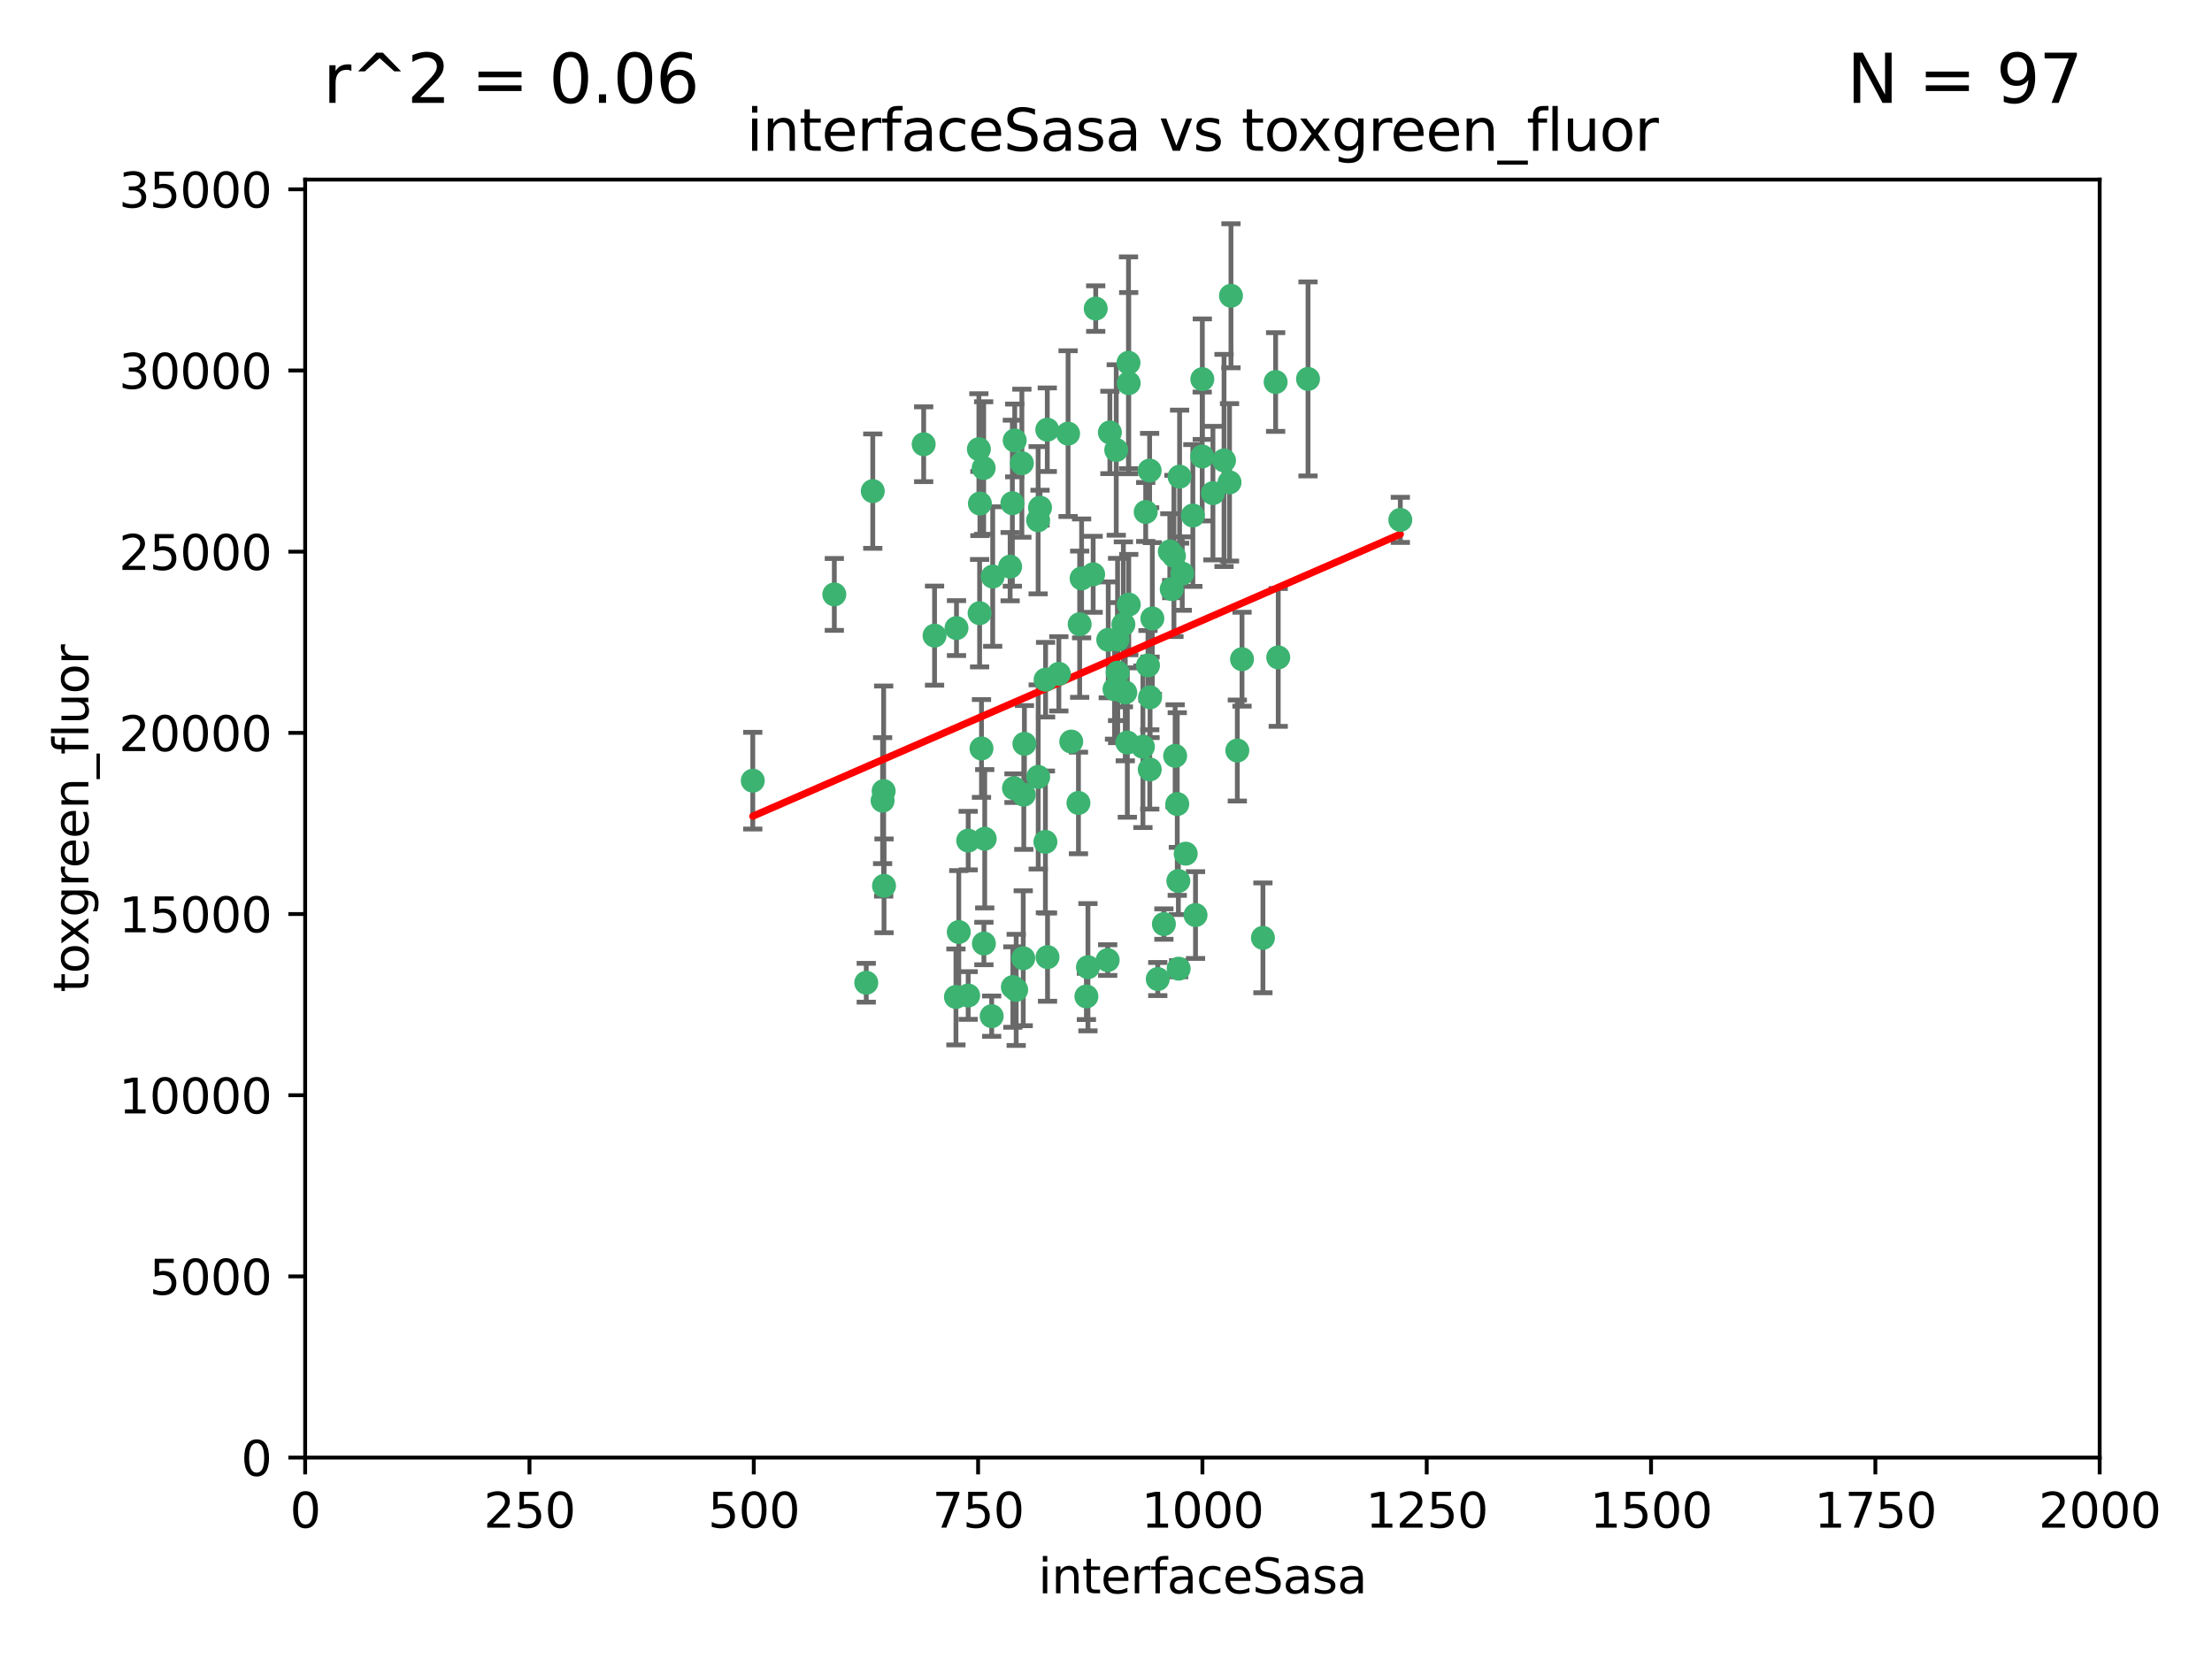 <?xml version="1.0" encoding="utf-8" standalone="no"?>
<!DOCTYPE svg PUBLIC "-//W3C//DTD SVG 1.1//EN"
  "http://www.w3.org/Graphics/SVG/1.1/DTD/svg11.dtd">
<svg xmlns:xlink="http://www.w3.org/1999/xlink" width="460.8pt" height="345.6pt" viewBox="0 0 460.8 345.6" xmlns="http://www.w3.org/2000/svg" version="1.1">
 <defs>
  <style type="text/css">*{stroke-linejoin: round; stroke-linecap: butt}</style>
 </defs>
 <g id="figure_1">
  <g id="patch_1">
   <path d="M 0 345.6 
L 460.8 345.6 
L 460.8 0 
L 0 0 
z
" style="fill: #ffffff"/>
  </g>
  <g id="axes_1">
   <g id="patch_2">
    <path d="M 63.571 303.64 
L 437.4 303.64 
L 437.4 37.411 
L 63.571 37.411 
z
" style="fill: #ffffff"/>
   </g>
   <g id="PathCollection_1">
    <defs>
     <path id="mf826fd36b4" d="M 0 1.118 
C 0.297 1.118 0.581 1 0.791 0.791 
C 1 0.581 1.118 0.297 1.118 0 
C 1.118 -0.297 1 -0.581 0.791 -0.791 
C 0.581 -1 0.297 -1.118 0 -1.118 
C -0.297 -1.118 -0.581 -1 -0.791 -0.791 
C -1 -0.581 -1.118 -0.297 -1.118 0 
C -1.118 0.297 -1 0.581 -0.791 0.791 
C -0.581 1 -0.297 1.118 0 1.118 
z
" style="stroke: #3cb371"/>
    </defs>
    <g clip-path="url(#p62e0461088)">
     <use xlink:href="#mf826fd36b4" x="243.693" y="114.876" style="fill: #3cb371; stroke: #3cb371"/>
     <use xlink:href="#mf826fd36b4" x="272.484" y="78.941" style="fill: #3cb371; stroke: #3cb371"/>
     <use xlink:href="#mf826fd36b4" x="239.489" y="98.026" style="fill: #3cb371; stroke: #3cb371"/>
     <use xlink:href="#mf826fd36b4" x="234.418" y="144.249" style="fill: #3cb371; stroke: #3cb371"/>
     <use xlink:href="#mf826fd36b4" x="250.437" y="95.094" style="fill: #3cb371; stroke: #3cb371"/>
     <use xlink:href="#mf826fd36b4" x="266.28" y="136.954" style="fill: #3cb371; stroke: #3cb371"/>
     <use xlink:href="#mf826fd36b4" x="218.168" y="89.516" style="fill: #3cb371; stroke: #3cb371"/>
     <use xlink:href="#mf826fd36b4" x="265.738" y="79.578" style="fill: #3cb371; stroke: #3cb371"/>
     <use xlink:href="#mf826fd36b4" x="254.987" y="95.918" style="fill: #3cb371; stroke: #3cb371"/>
     <use xlink:href="#mf826fd36b4" x="212.875" y="96.494" style="fill: #3cb371; stroke: #3cb371"/>
     <use xlink:href="#mf826fd36b4" x="230.869" y="133.289" style="fill: #3cb371; stroke: #3cb371"/>
     <use xlink:href="#mf826fd36b4" x="246.284" y="119.488" style="fill: #3cb371; stroke: #3cb371"/>
     <use xlink:href="#mf826fd36b4" x="252.676" y="102.727" style="fill: #3cb371; stroke: #3cb371"/>
     <use xlink:href="#mf826fd36b4" x="244.553" y="115.814" style="fill: #3cb371; stroke: #3cb371"/>
     <use xlink:href="#mf826fd36b4" x="240.054" y="128.839" style="fill: #3cb371; stroke: #3cb371"/>
     <use xlink:href="#mf826fd36b4" x="235.088" y="75.577" style="fill: #3cb371; stroke: #3cb371"/>
     <use xlink:href="#mf826fd36b4" x="258.734" y="137.321" style="fill: #3cb371; stroke: #3cb371"/>
     <use xlink:href="#mf826fd36b4" x="256.134" y="100.483" style="fill: #3cb371; stroke: #3cb371"/>
     <use xlink:href="#mf826fd36b4" x="211.385" y="91.754" style="fill: #3cb371; stroke: #3cb371"/>
     <use xlink:href="#mf826fd36b4" x="232.534" y="93.738" style="fill: #3cb371; stroke: #3cb371"/>
     <use xlink:href="#mf826fd36b4" x="235.142" y="125.947" style="fill: #3cb371; stroke: #3cb371"/>
     <use xlink:href="#mf826fd36b4" x="234.02" y="130.067" style="fill: #3cb371; stroke: #3cb371"/>
     <use xlink:href="#mf826fd36b4" x="223.161" y="154.483" style="fill: #3cb371; stroke: #3cb371"/>
     <use xlink:href="#mf826fd36b4" x="248.491" y="107.386" style="fill: #3cb371; stroke: #3cb371"/>
     <use xlink:href="#mf826fd36b4" x="238.669" y="106.653" style="fill: #3cb371; stroke: #3cb371"/>
     <use xlink:href="#mf826fd36b4" x="227.725" y="119.635" style="fill: #3cb371; stroke: #3cb371"/>
     <use xlink:href="#mf826fd36b4" x="235.125" y="79.819" style="fill: #3cb371; stroke: #3cb371"/>
     <use xlink:href="#mf826fd36b4" x="210.43" y="118.047" style="fill: #3cb371; stroke: #3cb371"/>
     <use xlink:href="#mf826fd36b4" x="226.319" y="207.576" style="fill: #3cb371; stroke: #3cb371"/>
     <use xlink:href="#mf826fd36b4" x="244.091" y="122.72" style="fill: #3cb371; stroke: #3cb371"/>
     <use xlink:href="#mf826fd36b4" x="241.185" y="203.953" style="fill: #3cb371; stroke: #3cb371"/>
     <use xlink:href="#mf826fd36b4" x="231.211" y="90.084" style="fill: #3cb371; stroke: #3cb371"/>
     <use xlink:href="#mf826fd36b4" x="213.404" y="154.954" style="fill: #3cb371; stroke: #3cb371"/>
     <use xlink:href="#mf826fd36b4" x="204.131" y="104.896" style="fill: #3cb371; stroke: #3cb371"/>
     <use xlink:href="#mf826fd36b4" x="245.731" y="99.298" style="fill: #3cb371; stroke: #3cb371"/>
     <use xlink:href="#mf826fd36b4" x="257.757" y="156.348" style="fill: #3cb371; stroke: #3cb371"/>
     <use xlink:href="#mf826fd36b4" x="216.658" y="105.756" style="fill: #3cb371; stroke: #3cb371"/>
     <use xlink:href="#mf826fd36b4" x="204.916" y="97.498" style="fill: #3cb371; stroke: #3cb371"/>
     <use xlink:href="#mf826fd36b4" x="192.417" y="92.545" style="fill: #3cb371; stroke: #3cb371"/>
     <use xlink:href="#mf826fd36b4" x="213.275" y="165.548" style="fill: #3cb371; stroke: #3cb371"/>
     <use xlink:href="#mf826fd36b4" x="222.501" y="90.332" style="fill: #3cb371; stroke: #3cb371"/>
     <use xlink:href="#mf826fd36b4" x="206.796" y="120.108" style="fill: #3cb371; stroke: #3cb371"/>
     <use xlink:href="#mf826fd36b4" x="206.585" y="211.686" style="fill: #3cb371; stroke: #3cb371"/>
     <use xlink:href="#mf826fd36b4" x="291.711" y="108.301" style="fill: #3cb371; stroke: #3cb371"/>
     <use xlink:href="#mf826fd36b4" x="224.916" y="130.038" style="fill: #3cb371; stroke: #3cb371"/>
     <use xlink:href="#mf826fd36b4" x="230.751" y="200.005" style="fill: #3cb371; stroke: #3cb371"/>
     <use xlink:href="#mf826fd36b4" x="250.465" y="78.988" style="fill: #3cb371; stroke: #3cb371"/>
     <use xlink:href="#mf826fd36b4" x="199.256" y="130.84" style="fill: #3cb371; stroke: #3cb371"/>
     <use xlink:href="#mf826fd36b4" x="204.462" y="155.918" style="fill: #3cb371; stroke: #3cb371"/>
     <use xlink:href="#mf826fd36b4" x="211.69" y="206.213" style="fill: #3cb371; stroke: #3cb371"/>
     <use xlink:href="#mf826fd36b4" x="201.688" y="207.381" style="fill: #3cb371; stroke: #3cb371"/>
     <use xlink:href="#mf826fd36b4" x="213.159" y="199.62" style="fill: #3cb371; stroke: #3cb371"/>
     <use xlink:href="#mf826fd36b4" x="217.777" y="175.376" style="fill: #3cb371; stroke: #3cb371"/>
     <use xlink:href="#mf826fd36b4" x="216.26" y="108.373" style="fill: #3cb371; stroke: #3cb371"/>
     <use xlink:href="#mf826fd36b4" x="220.577" y="140.37" style="fill: #3cb371; stroke: #3cb371"/>
     <use xlink:href="#mf826fd36b4" x="203.92" y="93.572" style="fill: #3cb371; stroke: #3cb371"/>
     <use xlink:href="#mf826fd36b4" x="181.815" y="102.308" style="fill: #3cb371; stroke: #3cb371"/>
     <use xlink:href="#mf826fd36b4" x="204.073" y="127.738" style="fill: #3cb371; stroke: #3cb371"/>
     <use xlink:href="#mf826fd36b4" x="224.662" y="167.27" style="fill: #3cb371; stroke: #3cb371"/>
     <use xlink:href="#mf826fd36b4" x="239.579" y="145.262" style="fill: #3cb371; stroke: #3cb371"/>
     <use xlink:href="#mf826fd36b4" x="245.473" y="183.523" style="fill: #3cb371; stroke: #3cb371"/>
     <use xlink:href="#mf826fd36b4" x="232.833" y="140.122" style="fill: #3cb371; stroke: #3cb371"/>
     <use xlink:href="#mf826fd36b4" x="218.219" y="199.385" style="fill: #3cb371; stroke: #3cb371"/>
     <use xlink:href="#mf826fd36b4" x="263.091" y="195.371" style="fill: #3cb371; stroke: #3cb371"/>
     <use xlink:href="#mf826fd36b4" x="210.998" y="205.621" style="fill: #3cb371; stroke: #3cb371"/>
     <use xlink:href="#mf826fd36b4" x="256.433" y="61.614" style="fill: #3cb371; stroke: #3cb371"/>
     <use xlink:href="#mf826fd36b4" x="239.146" y="138.621" style="fill: #3cb371; stroke: #3cb371"/>
     <use xlink:href="#mf826fd36b4" x="244.803" y="157.457" style="fill: #3cb371; stroke: #3cb371"/>
     <use xlink:href="#mf826fd36b4" x="249.05" y="190.622" style="fill: #3cb371; stroke: #3cb371"/>
     <use xlink:href="#mf826fd36b4" x="194.686" y="132.411" style="fill: #3cb371; stroke: #3cb371"/>
     <use xlink:href="#mf826fd36b4" x="216.278" y="161.851" style="fill: #3cb371; stroke: #3cb371"/>
     <use xlink:href="#mf826fd36b4" x="183.864" y="166.79" style="fill: #3cb371; stroke: #3cb371"/>
     <use xlink:href="#mf826fd36b4" x="245.536" y="201.794" style="fill: #3cb371; stroke: #3cb371"/>
     <use xlink:href="#mf826fd36b4" x="225.318" y="120.494" style="fill: #3cb371; stroke: #3cb371"/>
     <use xlink:href="#mf826fd36b4" x="180.458" y="204.723" style="fill: #3cb371; stroke: #3cb371"/>
     <use xlink:href="#mf826fd36b4" x="211.23" y="164.19" style="fill: #3cb371; stroke: #3cb371"/>
     <use xlink:href="#mf826fd36b4" x="238.093" y="155.561" style="fill: #3cb371; stroke: #3cb371"/>
     <use xlink:href="#mf826fd36b4" x="199.14" y="207.684" style="fill: #3cb371; stroke: #3cb371"/>
     <use xlink:href="#mf826fd36b4" x="232.811" y="133.213" style="fill: #3cb371; stroke: #3cb371"/>
     <use xlink:href="#mf826fd36b4" x="239.516" y="160.289" style="fill: #3cb371; stroke: #3cb371"/>
     <use xlink:href="#mf826fd36b4" x="204.964" y="196.552" style="fill: #3cb371; stroke: #3cb371"/>
     <use xlink:href="#mf826fd36b4" x="247.005" y="177.835" style="fill: #3cb371; stroke: #3cb371"/>
     <use xlink:href="#mf826fd36b4" x="205.136" y="174.728" style="fill: #3cb371; stroke: #3cb371"/>
     <use xlink:href="#mf826fd36b4" x="228.258" y="64.285" style="fill: #3cb371; stroke: #3cb371"/>
     <use xlink:href="#mf826fd36b4" x="217.815" y="141.593" style="fill: #3cb371; stroke: #3cb371"/>
     <use xlink:href="#mf826fd36b4" x="201.69" y="175.112" style="fill: #3cb371; stroke: #3cb371"/>
     <use xlink:href="#mf826fd36b4" x="199.731" y="194.16" style="fill: #3cb371; stroke: #3cb371"/>
     <use xlink:href="#mf826fd36b4" x="234.846" y="154.686" style="fill: #3cb371; stroke: #3cb371"/>
     <use xlink:href="#mf826fd36b4" x="242.461" y="192.502" style="fill: #3cb371; stroke: #3cb371"/>
     <use xlink:href="#mf826fd36b4" x="210.895" y="104.827" style="fill: #3cb371; stroke: #3cb371"/>
     <use xlink:href="#mf826fd36b4" x="184.082" y="164.794" style="fill: #3cb371; stroke: #3cb371"/>
     <use xlink:href="#mf826fd36b4" x="232.174" y="143.576" style="fill: #3cb371; stroke: #3cb371"/>
     <use xlink:href="#mf826fd36b4" x="156.817" y="162.629" style="fill: #3cb371; stroke: #3cb371"/>
     <use xlink:href="#mf826fd36b4" x="245.245" y="167.495" style="fill: #3cb371; stroke: #3cb371"/>
     <use xlink:href="#mf826fd36b4" x="173.806" y="123.828" style="fill: #3cb371; stroke: #3cb371"/>
     <use xlink:href="#mf826fd36b4" x="226.639" y="201.488" style="fill: #3cb371; stroke: #3cb371"/>
     <use xlink:href="#mf826fd36b4" x="184.157" y="184.534" style="fill: #3cb371; stroke: #3cb371"/>
    </g>
   </g>
   <g id="matplotlib.axis_1">
    <g id="xtick_1">
     <g id="line2d_1">
      <defs>
       <path id="meea96d2d42" d="M 0 0 
L 0 3.5 
" style="stroke: #000000; stroke-width: 0.8"/>
      </defs>
      <g>
       <use xlink:href="#meea96d2d42" x="63.571" y="303.64" style="stroke: #000000; stroke-width: 0.8"/>
      </g>
     </g>
     <g id="text_1">
      <!-- 0 -->
      <g transform="translate(60.39 318.238)scale(0.1 -0.1)">
       <defs>
        <path id="DejaVuSans-30" d="M 2034 4250 
Q 1547 4250 1301 3770 
Q 1056 3291 1056 2328 
Q 1056 1369 1301 889 
Q 1547 409 2034 409 
Q 2525 409 2770 889 
Q 3016 1369 3016 2328 
Q 3016 3291 2770 3770 
Q 2525 4250 2034 4250 
z
M 2034 4750 
Q 2819 4750 3233 4129 
Q 3647 3509 3647 2328 
Q 3647 1150 3233 529 
Q 2819 -91 2034 -91 
Q 1250 -91 836 529 
Q 422 1150 422 2328 
Q 422 3509 836 4129 
Q 1250 4750 2034 4750 
z
" transform="scale(0.016)"/>
       </defs>
       <use xlink:href="#DejaVuSans-30"/>
      </g>
     </g>
    </g>
    <g id="xtick_2">
     <g id="line2d_2">
      <g>
       <use xlink:href="#meea96d2d42" x="110.3" y="303.64" style="stroke: #000000; stroke-width: 0.8"/>
      </g>
     </g>
     <g id="text_2">
      <!-- 250 -->
      <g transform="translate(100.756 318.238)scale(0.1 -0.1)">
       <defs>
        <path id="DejaVuSans-32" d="M 1228 531 
L 3431 531 
L 3431 0 
L 469 0 
L 469 531 
Q 828 903 1448 1529 
Q 2069 2156 2228 2338 
Q 2531 2678 2651 2914 
Q 2772 3150 2772 3378 
Q 2772 3750 2511 3984 
Q 2250 4219 1831 4219 
Q 1534 4219 1204 4116 
Q 875 4013 500 3803 
L 500 4441 
Q 881 4594 1212 4672 
Q 1544 4750 1819 4750 
Q 2544 4750 2975 4387 
Q 3406 4025 3406 3419 
Q 3406 3131 3298 2873 
Q 3191 2616 2906 2266 
Q 2828 2175 2409 1742 
Q 1991 1309 1228 531 
z
" transform="scale(0.016)"/>
        <path id="DejaVuSans-35" d="M 691 4666 
L 3169 4666 
L 3169 4134 
L 1269 4134 
L 1269 2991 
Q 1406 3038 1543 3061 
Q 1681 3084 1819 3084 
Q 2600 3084 3056 2656 
Q 3513 2228 3513 1497 
Q 3513 744 3044 326 
Q 2575 -91 1722 -91 
Q 1428 -91 1123 -41 
Q 819 9 494 109 
L 494 744 
Q 775 591 1075 516 
Q 1375 441 1709 441 
Q 2250 441 2565 725 
Q 2881 1009 2881 1497 
Q 2881 1984 2565 2268 
Q 2250 2553 1709 2553 
Q 1456 2553 1204 2497 
Q 953 2441 691 2322 
L 691 4666 
z
" transform="scale(0.016)"/>
       </defs>
       <use xlink:href="#DejaVuSans-32"/>
       <use xlink:href="#DejaVuSans-35" x="63.623"/>
       <use xlink:href="#DejaVuSans-30" x="127.246"/>
      </g>
     </g>
    </g>
    <g id="xtick_3">
     <g id="line2d_3">
      <g>
       <use xlink:href="#meea96d2d42" x="157.028" y="303.64" style="stroke: #000000; stroke-width: 0.8"/>
      </g>
     </g>
     <g id="text_3">
      <!-- 500 -->
      <g transform="translate(147.485 318.238)scale(0.1 -0.1)">
       <use xlink:href="#DejaVuSans-35"/>
       <use xlink:href="#DejaVuSans-30" x="63.623"/>
       <use xlink:href="#DejaVuSans-30" x="127.246"/>
      </g>
     </g>
    </g>
    <g id="xtick_4">
     <g id="line2d_4">
      <g>
       <use xlink:href="#meea96d2d42" x="203.757" y="303.64" style="stroke: #000000; stroke-width: 0.8"/>
      </g>
     </g>
     <g id="text_4">
      <!-- 750 -->
      <g transform="translate(194.213 318.238)scale(0.1 -0.1)">
       <defs>
        <path id="DejaVuSans-37" d="M 525 4666 
L 3525 4666 
L 3525 4397 
L 1831 0 
L 1172 0 
L 2766 4134 
L 525 4134 
L 525 4666 
z
" transform="scale(0.016)"/>
       </defs>
       <use xlink:href="#DejaVuSans-37"/>
       <use xlink:href="#DejaVuSans-35" x="63.623"/>
       <use xlink:href="#DejaVuSans-30" x="127.246"/>
      </g>
     </g>
    </g>
    <g id="xtick_5">
     <g id="line2d_5">
      <g>
       <use xlink:href="#meea96d2d42" x="250.486" y="303.64" style="stroke: #000000; stroke-width: 0.8"/>
      </g>
     </g>
     <g id="text_5">
      <!-- 1000 -->
      <g transform="translate(237.761 318.238)scale(0.1 -0.1)">
       <defs>
        <path id="DejaVuSans-31" d="M 794 531 
L 1825 531 
L 1825 4091 
L 703 3866 
L 703 4441 
L 1819 4666 
L 2450 4666 
L 2450 531 
L 3481 531 
L 3481 0 
L 794 0 
L 794 531 
z
" transform="scale(0.016)"/>
       </defs>
       <use xlink:href="#DejaVuSans-31"/>
       <use xlink:href="#DejaVuSans-30" x="63.623"/>
       <use xlink:href="#DejaVuSans-30" x="127.246"/>
       <use xlink:href="#DejaVuSans-30" x="190.869"/>
      </g>
     </g>
    </g>
    <g id="xtick_6">
     <g id="line2d_6">
      <g>
       <use xlink:href="#meea96d2d42" x="297.214" y="303.64" style="stroke: #000000; stroke-width: 0.8"/>
      </g>
     </g>
     <g id="text_6">
      <!-- 1250 -->
      <g transform="translate(284.489 318.238)scale(0.1 -0.1)">
       <use xlink:href="#DejaVuSans-31"/>
       <use xlink:href="#DejaVuSans-32" x="63.623"/>
       <use xlink:href="#DejaVuSans-35" x="127.246"/>
       <use xlink:href="#DejaVuSans-30" x="190.869"/>
      </g>
     </g>
    </g>
    <g id="xtick_7">
     <g id="line2d_7">
      <g>
       <use xlink:href="#meea96d2d42" x="343.943" y="303.64" style="stroke: #000000; stroke-width: 0.8"/>
      </g>
     </g>
     <g id="text_7">
      <!-- 1500 -->
      <g transform="translate(331.218 318.238)scale(0.1 -0.1)">
       <use xlink:href="#DejaVuSans-31"/>
       <use xlink:href="#DejaVuSans-35" x="63.623"/>
       <use xlink:href="#DejaVuSans-30" x="127.246"/>
       <use xlink:href="#DejaVuSans-30" x="190.869"/>
      </g>
     </g>
    </g>
    <g id="xtick_8">
     <g id="line2d_8">
      <g>
       <use xlink:href="#meea96d2d42" x="390.671" y="303.64" style="stroke: #000000; stroke-width: 0.8"/>
      </g>
     </g>
     <g id="text_8">
      <!-- 1750 -->
      <g transform="translate(377.946 318.238)scale(0.1 -0.1)">
       <use xlink:href="#DejaVuSans-31"/>
       <use xlink:href="#DejaVuSans-37" x="63.623"/>
       <use xlink:href="#DejaVuSans-35" x="127.246"/>
       <use xlink:href="#DejaVuSans-30" x="190.869"/>
      </g>
     </g>
    </g>
    <g id="xtick_9">
     <g id="line2d_9">
      <g>
       <use xlink:href="#meea96d2d42" x="437.4" y="303.64" style="stroke: #000000; stroke-width: 0.8"/>
      </g>
     </g>
     <g id="text_9">
      <!-- 2000 -->
      <g transform="translate(424.675 318.238)scale(0.1 -0.1)">
       <use xlink:href="#DejaVuSans-32"/>
       <use xlink:href="#DejaVuSans-30" x="63.623"/>
       <use xlink:href="#DejaVuSans-30" x="127.246"/>
       <use xlink:href="#DejaVuSans-30" x="190.869"/>
      </g>
     </g>
    </g>
    <g id="text_10">
     <!-- interfaceSasa -->
     <g transform="translate(216.279 331.917)scale(0.1 -0.1)">
      <defs>
       <path id="DejaVuSans-69" d="M 603 3500 
L 1178 3500 
L 1178 0 
L 603 0 
L 603 3500 
z
M 603 4863 
L 1178 4863 
L 1178 4134 
L 603 4134 
L 603 4863 
z
" transform="scale(0.016)"/>
       <path id="DejaVuSans-6e" d="M 3513 2113 
L 3513 0 
L 2938 0 
L 2938 2094 
Q 2938 2591 2744 2837 
Q 2550 3084 2163 3084 
Q 1697 3084 1428 2787 
Q 1159 2491 1159 1978 
L 1159 0 
L 581 0 
L 581 3500 
L 1159 3500 
L 1159 2956 
Q 1366 3272 1645 3428 
Q 1925 3584 2291 3584 
Q 2894 3584 3203 3211 
Q 3513 2838 3513 2113 
z
" transform="scale(0.016)"/>
       <path id="DejaVuSans-74" d="M 1172 4494 
L 1172 3500 
L 2356 3500 
L 2356 3053 
L 1172 3053 
L 1172 1153 
Q 1172 725 1289 603 
Q 1406 481 1766 481 
L 2356 481 
L 2356 0 
L 1766 0 
Q 1100 0 847 248 
Q 594 497 594 1153 
L 594 3053 
L 172 3053 
L 172 3500 
L 594 3500 
L 594 4494 
L 1172 4494 
z
" transform="scale(0.016)"/>
       <path id="DejaVuSans-65" d="M 3597 1894 
L 3597 1613 
L 953 1613 
Q 991 1019 1311 708 
Q 1631 397 2203 397 
Q 2534 397 2845 478 
Q 3156 559 3463 722 
L 3463 178 
Q 3153 47 2828 -22 
Q 2503 -91 2169 -91 
Q 1331 -91 842 396 
Q 353 884 353 1716 
Q 353 2575 817 3079 
Q 1281 3584 2069 3584 
Q 2775 3584 3186 3129 
Q 3597 2675 3597 1894 
z
M 3022 2063 
Q 3016 2534 2758 2815 
Q 2500 3097 2075 3097 
Q 1594 3097 1305 2825 
Q 1016 2553 972 2059 
L 3022 2063 
z
" transform="scale(0.016)"/>
       <path id="DejaVuSans-72" d="M 2631 2963 
Q 2534 3019 2420 3045 
Q 2306 3072 2169 3072 
Q 1681 3072 1420 2755 
Q 1159 2438 1159 1844 
L 1159 0 
L 581 0 
L 581 3500 
L 1159 3500 
L 1159 2956 
Q 1341 3275 1631 3429 
Q 1922 3584 2338 3584 
Q 2397 3584 2469 3576 
Q 2541 3569 2628 3553 
L 2631 2963 
z
" transform="scale(0.016)"/>
       <path id="DejaVuSans-66" d="M 2375 4863 
L 2375 4384 
L 1825 4384 
Q 1516 4384 1395 4259 
Q 1275 4134 1275 3809 
L 1275 3500 
L 2222 3500 
L 2222 3053 
L 1275 3053 
L 1275 0 
L 697 0 
L 697 3053 
L 147 3053 
L 147 3500 
L 697 3500 
L 697 3744 
Q 697 4328 969 4595 
Q 1241 4863 1831 4863 
L 2375 4863 
z
" transform="scale(0.016)"/>
       <path id="DejaVuSans-61" d="M 2194 1759 
Q 1497 1759 1228 1600 
Q 959 1441 959 1056 
Q 959 750 1161 570 
Q 1363 391 1709 391 
Q 2188 391 2477 730 
Q 2766 1069 2766 1631 
L 2766 1759 
L 2194 1759 
z
M 3341 1997 
L 3341 0 
L 2766 0 
L 2766 531 
Q 2569 213 2275 61 
Q 1981 -91 1556 -91 
Q 1019 -91 701 211 
Q 384 513 384 1019 
Q 384 1609 779 1909 
Q 1175 2209 1959 2209 
L 2766 2209 
L 2766 2266 
Q 2766 2663 2505 2880 
Q 2244 3097 1772 3097 
Q 1472 3097 1187 3025 
Q 903 2953 641 2809 
L 641 3341 
Q 956 3463 1253 3523 
Q 1550 3584 1831 3584 
Q 2591 3584 2966 3190 
Q 3341 2797 3341 1997 
z
" transform="scale(0.016)"/>
       <path id="DejaVuSans-63" d="M 3122 3366 
L 3122 2828 
Q 2878 2963 2633 3030 
Q 2388 3097 2138 3097 
Q 1578 3097 1268 2742 
Q 959 2388 959 1747 
Q 959 1106 1268 751 
Q 1578 397 2138 397 
Q 2388 397 2633 464 
Q 2878 531 3122 666 
L 3122 134 
Q 2881 22 2623 -34 
Q 2366 -91 2075 -91 
Q 1284 -91 818 406 
Q 353 903 353 1747 
Q 353 2603 823 3093 
Q 1294 3584 2113 3584 
Q 2378 3584 2631 3529 
Q 2884 3475 3122 3366 
z
" transform="scale(0.016)"/>
       <path id="DejaVuSans-53" d="M 3425 4513 
L 3425 3897 
Q 3066 4069 2747 4153 
Q 2428 4238 2131 4238 
Q 1616 4238 1336 4038 
Q 1056 3838 1056 3469 
Q 1056 3159 1242 3001 
Q 1428 2844 1947 2747 
L 2328 2669 
Q 3034 2534 3370 2195 
Q 3706 1856 3706 1288 
Q 3706 609 3251 259 
Q 2797 -91 1919 -91 
Q 1588 -91 1214 -16 
Q 841 59 441 206 
L 441 856 
Q 825 641 1194 531 
Q 1563 422 1919 422 
Q 2459 422 2753 634 
Q 3047 847 3047 1241 
Q 3047 1584 2836 1778 
Q 2625 1972 2144 2069 
L 1759 2144 
Q 1053 2284 737 2584 
Q 422 2884 422 3419 
Q 422 4038 858 4394 
Q 1294 4750 2059 4750 
Q 2388 4750 2728 4690 
Q 3069 4631 3425 4513 
z
" transform="scale(0.016)"/>
       <path id="DejaVuSans-73" d="M 2834 3397 
L 2834 2853 
Q 2591 2978 2328 3040 
Q 2066 3103 1784 3103 
Q 1356 3103 1142 2972 
Q 928 2841 928 2578 
Q 928 2378 1081 2264 
Q 1234 2150 1697 2047 
L 1894 2003 
Q 2506 1872 2764 1633 
Q 3022 1394 3022 966 
Q 3022 478 2636 193 
Q 2250 -91 1575 -91 
Q 1294 -91 989 -36 
Q 684 19 347 128 
L 347 722 
Q 666 556 975 473 
Q 1284 391 1588 391 
Q 1994 391 2212 530 
Q 2431 669 2431 922 
Q 2431 1156 2273 1281 
Q 2116 1406 1581 1522 
L 1381 1569 
Q 847 1681 609 1914 
Q 372 2147 372 2553 
Q 372 3047 722 3315 
Q 1072 3584 1716 3584 
Q 2034 3584 2315 3537 
Q 2597 3491 2834 3397 
z
" transform="scale(0.016)"/>
      </defs>
      <use xlink:href="#DejaVuSans-69"/>
      <use xlink:href="#DejaVuSans-6e" x="27.783"/>
      <use xlink:href="#DejaVuSans-74" x="91.162"/>
      <use xlink:href="#DejaVuSans-65" x="130.371"/>
      <use xlink:href="#DejaVuSans-72" x="191.895"/>
      <use xlink:href="#DejaVuSans-66" x="233.008"/>
      <use xlink:href="#DejaVuSans-61" x="268.213"/>
      <use xlink:href="#DejaVuSans-63" x="329.492"/>
      <use xlink:href="#DejaVuSans-65" x="384.473"/>
      <use xlink:href="#DejaVuSans-53" x="445.996"/>
      <use xlink:href="#DejaVuSans-61" x="509.473"/>
      <use xlink:href="#DejaVuSans-73" x="570.752"/>
      <use xlink:href="#DejaVuSans-61" x="622.852"/>
     </g>
    </g>
   </g>
   <g id="matplotlib.axis_2">
    <g id="ytick_1">
     <g id="line2d_10">
      <defs>
       <path id="m6b0fac63b9" d="M 0 0 
L -3.5 0 
" style="stroke: #000000; stroke-width: 0.8"/>
      </defs>
      <g>
       <use xlink:href="#m6b0fac63b9" x="63.571" y="303.64" style="stroke: #000000; stroke-width: 0.8"/>
      </g>
     </g>
     <g id="text_11">
      <!-- 0 -->
      <g transform="translate(50.209 307.439)scale(0.1 -0.1)">
       <use xlink:href="#DejaVuSans-30"/>
      </g>
     </g>
    </g>
    <g id="ytick_2">
     <g id="line2d_11">
      <g>
       <use xlink:href="#m6b0fac63b9" x="63.571" y="265.897" style="stroke: #000000; stroke-width: 0.8"/>
      </g>
     </g>
     <g id="text_12">
      <!-- 5000 -->
      <g transform="translate(31.121 269.696)scale(0.1 -0.1)">
       <use xlink:href="#DejaVuSans-35"/>
       <use xlink:href="#DejaVuSans-30" x="63.623"/>
       <use xlink:href="#DejaVuSans-30" x="127.246"/>
       <use xlink:href="#DejaVuSans-30" x="190.869"/>
      </g>
     </g>
    </g>
    <g id="ytick_3">
     <g id="line2d_12">
      <g>
       <use xlink:href="#m6b0fac63b9" x="63.571" y="228.154" style="stroke: #000000; stroke-width: 0.8"/>
      </g>
     </g>
     <g id="text_13">
      <!-- 10000 -->
      <g transform="translate(24.759 231.953)scale(0.1 -0.1)">
       <use xlink:href="#DejaVuSans-31"/>
       <use xlink:href="#DejaVuSans-30" x="63.623"/>
       <use xlink:href="#DejaVuSans-30" x="127.246"/>
       <use xlink:href="#DejaVuSans-30" x="190.869"/>
       <use xlink:href="#DejaVuSans-30" x="254.492"/>
      </g>
     </g>
    </g>
    <g id="ytick_4">
     <g id="line2d_13">
      <g>
       <use xlink:href="#m6b0fac63b9" x="63.571" y="190.411" style="stroke: #000000; stroke-width: 0.8"/>
      </g>
     </g>
     <g id="text_14">
      <!-- 15000 -->
      <g transform="translate(24.759 194.21)scale(0.1 -0.1)">
       <use xlink:href="#DejaVuSans-31"/>
       <use xlink:href="#DejaVuSans-35" x="63.623"/>
       <use xlink:href="#DejaVuSans-30" x="127.246"/>
       <use xlink:href="#DejaVuSans-30" x="190.869"/>
       <use xlink:href="#DejaVuSans-30" x="254.492"/>
      </g>
     </g>
    </g>
    <g id="ytick_5">
     <g id="line2d_14">
      <g>
       <use xlink:href="#m6b0fac63b9" x="63.571" y="152.668" style="stroke: #000000; stroke-width: 0.8"/>
      </g>
     </g>
     <g id="text_15">
      <!-- 20000 -->
      <g transform="translate(24.759 156.467)scale(0.1 -0.1)">
       <use xlink:href="#DejaVuSans-32"/>
       <use xlink:href="#DejaVuSans-30" x="63.623"/>
       <use xlink:href="#DejaVuSans-30" x="127.246"/>
       <use xlink:href="#DejaVuSans-30" x="190.869"/>
       <use xlink:href="#DejaVuSans-30" x="254.492"/>
      </g>
     </g>
    </g>
    <g id="ytick_6">
     <g id="line2d_15">
      <g>
       <use xlink:href="#m6b0fac63b9" x="63.571" y="114.925" style="stroke: #000000; stroke-width: 0.8"/>
      </g>
     </g>
     <g id="text_16">
      <!-- 25000 -->
      <g transform="translate(24.759 118.724)scale(0.1 -0.1)">
       <use xlink:href="#DejaVuSans-32"/>
       <use xlink:href="#DejaVuSans-35" x="63.623"/>
       <use xlink:href="#DejaVuSans-30" x="127.246"/>
       <use xlink:href="#DejaVuSans-30" x="190.869"/>
       <use xlink:href="#DejaVuSans-30" x="254.492"/>
      </g>
     </g>
    </g>
    <g id="ytick_7">
     <g id="line2d_16">
      <g>
       <use xlink:href="#m6b0fac63b9" x="63.571" y="77.181" style="stroke: #000000; stroke-width: 0.8"/>
      </g>
     </g>
     <g id="text_17">
      <!-- 30000 -->
      <g transform="translate(24.759 80.981)scale(0.1 -0.1)">
       <defs>
        <path id="DejaVuSans-33" d="M 2597 2516 
Q 3050 2419 3304 2112 
Q 3559 1806 3559 1356 
Q 3559 666 3084 287 
Q 2609 -91 1734 -91 
Q 1441 -91 1130 -33 
Q 819 25 488 141 
L 488 750 
Q 750 597 1062 519 
Q 1375 441 1716 441 
Q 2309 441 2620 675 
Q 2931 909 2931 1356 
Q 2931 1769 2642 2001 
Q 2353 2234 1838 2234 
L 1294 2234 
L 1294 2753 
L 1863 2753 
Q 2328 2753 2575 2939 
Q 2822 3125 2822 3475 
Q 2822 3834 2567 4026 
Q 2313 4219 1838 4219 
Q 1578 4219 1281 4162 
Q 984 4106 628 3988 
L 628 4550 
Q 988 4650 1302 4700 
Q 1616 4750 1894 4750 
Q 2613 4750 3031 4423 
Q 3450 4097 3450 3541 
Q 3450 3153 3228 2886 
Q 3006 2619 2597 2516 
z
" transform="scale(0.016)"/>
       </defs>
       <use xlink:href="#DejaVuSans-33"/>
       <use xlink:href="#DejaVuSans-30" x="63.623"/>
       <use xlink:href="#DejaVuSans-30" x="127.246"/>
       <use xlink:href="#DejaVuSans-30" x="190.869"/>
       <use xlink:href="#DejaVuSans-30" x="254.492"/>
      </g>
     </g>
    </g>
    <g id="ytick_8">
     <g id="line2d_17">
      <g>
       <use xlink:href="#m6b0fac63b9" x="63.571" y="39.438" style="stroke: #000000; stroke-width: 0.8"/>
      </g>
     </g>
     <g id="text_18">
      <!-- 35000 -->
      <g transform="translate(24.759 43.238)scale(0.1 -0.1)">
       <use xlink:href="#DejaVuSans-33"/>
       <use xlink:href="#DejaVuSans-35" x="63.623"/>
       <use xlink:href="#DejaVuSans-30" x="127.246"/>
       <use xlink:href="#DejaVuSans-30" x="190.869"/>
       <use xlink:href="#DejaVuSans-30" x="254.492"/>
      </g>
     </g>
    </g>
    <g id="text_19">
     <!-- toxgreen_fluor -->
     <g transform="translate(18.401 206.72)rotate(-90)scale(0.1 -0.1)">
      <defs>
       <path id="DejaVuSans-6f" d="M 1959 3097 
Q 1497 3097 1228 2736 
Q 959 2375 959 1747 
Q 959 1119 1226 758 
Q 1494 397 1959 397 
Q 2419 397 2687 759 
Q 2956 1122 2956 1747 
Q 2956 2369 2687 2733 
Q 2419 3097 1959 3097 
z
M 1959 3584 
Q 2709 3584 3137 3096 
Q 3566 2609 3566 1747 
Q 3566 888 3137 398 
Q 2709 -91 1959 -91 
Q 1206 -91 779 398 
Q 353 888 353 1747 
Q 353 2609 779 3096 
Q 1206 3584 1959 3584 
z
" transform="scale(0.016)"/>
       <path id="DejaVuSans-78" d="M 3513 3500 
L 2247 1797 
L 3578 0 
L 2900 0 
L 1881 1375 
L 863 0 
L 184 0 
L 1544 1831 
L 300 3500 
L 978 3500 
L 1906 2253 
L 2834 3500 
L 3513 3500 
z
" transform="scale(0.016)"/>
       <path id="DejaVuSans-67" d="M 2906 1791 
Q 2906 2416 2648 2759 
Q 2391 3103 1925 3103 
Q 1463 3103 1205 2759 
Q 947 2416 947 1791 
Q 947 1169 1205 825 
Q 1463 481 1925 481 
Q 2391 481 2648 825 
Q 2906 1169 2906 1791 
z
M 3481 434 
Q 3481 -459 3084 -895 
Q 2688 -1331 1869 -1331 
Q 1566 -1331 1297 -1286 
Q 1028 -1241 775 -1147 
L 775 -588 
Q 1028 -725 1275 -790 
Q 1522 -856 1778 -856 
Q 2344 -856 2625 -561 
Q 2906 -266 2906 331 
L 2906 616 
Q 2728 306 2450 153 
Q 2172 0 1784 0 
Q 1141 0 747 490 
Q 353 981 353 1791 
Q 353 2603 747 3093 
Q 1141 3584 1784 3584 
Q 2172 3584 2450 3431 
Q 2728 3278 2906 2969 
L 2906 3500 
L 3481 3500 
L 3481 434 
z
" transform="scale(0.016)"/>
       <path id="DejaVuSans-5f" d="M 3263 -1063 
L 3263 -1509 
L -63 -1509 
L -63 -1063 
L 3263 -1063 
z
" transform="scale(0.016)"/>
       <path id="DejaVuSans-6c" d="M 603 4863 
L 1178 4863 
L 1178 0 
L 603 0 
L 603 4863 
z
" transform="scale(0.016)"/>
       <path id="DejaVuSans-75" d="M 544 1381 
L 544 3500 
L 1119 3500 
L 1119 1403 
Q 1119 906 1312 657 
Q 1506 409 1894 409 
Q 2359 409 2629 706 
Q 2900 1003 2900 1516 
L 2900 3500 
L 3475 3500 
L 3475 0 
L 2900 0 
L 2900 538 
Q 2691 219 2414 64 
Q 2138 -91 1772 -91 
Q 1169 -91 856 284 
Q 544 659 544 1381 
z
M 1991 3584 
L 1991 3584 
z
" transform="scale(0.016)"/>
      </defs>
      <use xlink:href="#DejaVuSans-74"/>
      <use xlink:href="#DejaVuSans-6f" x="39.209"/>
      <use xlink:href="#DejaVuSans-78" x="97.266"/>
      <use xlink:href="#DejaVuSans-67" x="156.445"/>
      <use xlink:href="#DejaVuSans-72" x="219.922"/>
      <use xlink:href="#DejaVuSans-65" x="258.785"/>
      <use xlink:href="#DejaVuSans-65" x="320.309"/>
      <use xlink:href="#DejaVuSans-6e" x="381.832"/>
      <use xlink:href="#DejaVuSans-5f" x="445.211"/>
      <use xlink:href="#DejaVuSans-66" x="495.211"/>
      <use xlink:href="#DejaVuSans-6c" x="530.416"/>
      <use xlink:href="#DejaVuSans-75" x="558.199"/>
      <use xlink:href="#DejaVuSans-6f" x="621.578"/>
      <use xlink:href="#DejaVuSans-72" x="682.76"/>
     </g>
    </g>
   </g>
   <g id="LineCollection_1">
    <path d="M 243.693 122.737 
L 243.693 107.014 
" clip-path="url(#p62e0461088)" style="fill: none; stroke: #696969"/>
    <path d="M 272.484 99.149 
L 272.484 58.733 
" clip-path="url(#p62e0461088)" style="fill: none; stroke: #696969"/>
    <path d="M 239.489 105.772 
L 239.489 90.281 
" clip-path="url(#p62e0461088)" style="fill: none; stroke: #696969"/>
    <path d="M 234.418 158.492 
L 234.418 130.006 
" clip-path="url(#p62e0461088)" style="fill: none; stroke: #696969"/>
    <path d="M 250.437 108.514 
L 250.437 81.675 
" clip-path="url(#p62e0461088)" style="fill: none; stroke: #696969"/>
    <path d="M 266.28 151.309 
L 266.28 122.599 
" clip-path="url(#p62e0461088)" style="fill: none; stroke: #696969"/>
    <path d="M 218.168 98.217 
L 218.168 80.815 
" clip-path="url(#p62e0461088)" style="fill: none; stroke: #696969"/>
    <path d="M 265.738 89.863 
L 265.738 69.294 
" clip-path="url(#p62e0461088)" style="fill: none; stroke: #696969"/>
    <path d="M 254.987 118.013 
L 254.987 73.824 
" clip-path="url(#p62e0461088)" style="fill: none; stroke: #696969"/>
    <path d="M 212.875 111.912 
L 212.875 81.076 
" clip-path="url(#p62e0461088)" style="fill: none; stroke: #696969"/>
    <path d="M 230.869 145.357 
L 230.869 121.22 
" clip-path="url(#p62e0461088)" style="fill: none; stroke: #696969"/>
    <path d="M 246.284 127.133 
L 246.284 111.844 
" clip-path="url(#p62e0461088)" style="fill: none; stroke: #696969"/>
    <path d="M 252.676 116.638 
L 252.676 88.815 
" clip-path="url(#p62e0461088)" style="fill: none; stroke: #696969"/>
    <path d="M 244.553 132.604 
L 244.553 99.024 
" clip-path="url(#p62e0461088)" style="fill: none; stroke: #696969"/>
    <path d="M 240.054 144.637 
L 240.054 113.041 
" clip-path="url(#p62e0461088)" style="fill: none; stroke: #696969"/>
    <path d="M 235.088 97.641 
L 235.088 53.513 
" clip-path="url(#p62e0461088)" style="fill: none; stroke: #696969"/>
    <path d="M 258.734 147.102 
L 258.734 127.541 
" clip-path="url(#p62e0461088)" style="fill: none; stroke: #696969"/>
    <path d="M 256.134 116.878 
L 256.134 84.088 
" clip-path="url(#p62e0461088)" style="fill: none; stroke: #696969"/>
    <path d="M 211.385 99.334 
L 211.385 84.174 
" clip-path="url(#p62e0461088)" style="fill: none; stroke: #696969"/>
    <path d="M 232.534 111.491 
L 232.534 75.985 
" clip-path="url(#p62e0461088)" style="fill: none; stroke: #696969"/>
    <path d="M 235.142 136.397 
L 235.142 115.497 
" clip-path="url(#p62e0461088)" style="fill: none; stroke: #696969"/>
    <path d="M 234.02 147.25 
L 234.02 112.885 
" clip-path="url(#p62e0461088)" style="fill: none; stroke: #696969"/>
    <path d="M 223.161 155.048 
L 223.161 153.918 
" clip-path="url(#p62e0461088)" style="fill: none; stroke: #696969"/>
    <path d="M 248.491 122.155 
L 248.491 92.617 
" clip-path="url(#p62e0461088)" style="fill: none; stroke: #696969"/>
    <path d="M 238.669 112.792 
L 238.669 100.514 
" clip-path="url(#p62e0461088)" style="fill: none; stroke: #696969"/>
    <path d="M 227.725 127.554 
L 227.725 111.717 
" clip-path="url(#p62e0461088)" style="fill: none; stroke: #696969"/>
    <path d="M 235.125 98.693 
L 235.125 60.945 
" clip-path="url(#p62e0461088)" style="fill: none; stroke: #696969"/>
    <path d="M 210.43 125.162 
L 210.43 110.932 
" clip-path="url(#p62e0461088)" style="fill: none; stroke: #696969"/>
    <path d="M 226.319 212.395 
L 226.319 202.757 
" clip-path="url(#p62e0461088)" style="fill: none; stroke: #696969"/>
    <path d="M 244.091 124.514 
L 244.091 120.926 
" clip-path="url(#p62e0461088)" style="fill: none; stroke: #696969"/>
    <path d="M 241.185 207.405 
L 241.185 200.501 
" clip-path="url(#p62e0461088)" style="fill: none; stroke: #696969"/>
    <path d="M 231.211 98.668 
L 231.211 81.501 
" clip-path="url(#p62e0461088)" style="fill: none; stroke: #696969"/>
    <path d="M 213.404 162.929 
L 213.404 146.979 
" clip-path="url(#p62e0461088)" style="fill: none; stroke: #696969"/>
    <path d="M 204.131 111.578 
L 204.131 98.214 
" clip-path="url(#p62e0461088)" style="fill: none; stroke: #696969"/>
    <path d="M 245.731 113.157 
L 245.731 85.439 
" clip-path="url(#p62e0461088)" style="fill: none; stroke: #696969"/>
    <path d="M 257.757 166.868 
L 257.757 145.829 
" clip-path="url(#p62e0461088)" style="fill: none; stroke: #696969"/>
    <path d="M 216.658 109.392 
L 216.658 102.12 
" clip-path="url(#p62e0461088)" style="fill: none; stroke: #696969"/>
    <path d="M 204.916 111.302 
L 204.916 83.693 
" clip-path="url(#p62e0461088)" style="fill: none; stroke: #696969"/>
    <path d="M 192.417 100.341 
L 192.417 84.749 
" clip-path="url(#p62e0461088)" style="fill: none; stroke: #696969"/>
    <path d="M 213.275 176.939 
L 213.275 154.157 
" clip-path="url(#p62e0461088)" style="fill: none; stroke: #696969"/>
    <path d="M 222.501 107.592 
L 222.501 73.071 
" clip-path="url(#p62e0461088)" style="fill: none; stroke: #696969"/>
    <path d="M 206.796 134.641 
L 206.796 105.576 
" clip-path="url(#p62e0461088)" style="fill: none; stroke: #696969"/>
    <path d="M 206.585 215.883 
L 206.585 207.488 
" clip-path="url(#p62e0461088)" style="fill: none; stroke: #696969"/>
    <path d="M 291.711 113.001 
L 291.711 103.601 
" clip-path="url(#p62e0461088)" style="fill: none; stroke: #696969"/>
    <path d="M 224.916 145.27 
L 224.916 114.805 
" clip-path="url(#p62e0461088)" style="fill: none; stroke: #696969"/>
    <path d="M 230.751 203.204 
L 230.751 196.806 
" clip-path="url(#p62e0461088)" style="fill: none; stroke: #696969"/>
    <path d="M 250.465 91.541 
L 250.465 66.434 
" clip-path="url(#p62e0461088)" style="fill: none; stroke: #696969"/>
    <path d="M 199.256 136.561 
L 199.256 125.12 
" clip-path="url(#p62e0461088)" style="fill: none; stroke: #696969"/>
    <path d="M 204.462 166.104 
L 204.462 145.732 
" clip-path="url(#p62e0461088)" style="fill: none; stroke: #696969"/>
    <path d="M 211.69 217.788 
L 211.69 194.637 
" clip-path="url(#p62e0461088)" style="fill: none; stroke: #696969"/>
    <path d="M 201.688 212.35 
L 201.688 202.411 
" clip-path="url(#p62e0461088)" style="fill: none; stroke: #696969"/>
    <path d="M 213.159 213.675 
L 213.159 185.565 
" clip-path="url(#p62e0461088)" style="fill: none; stroke: #696969"/>
    <path d="M 217.777 190.142 
L 217.777 160.609 
" clip-path="url(#p62e0461088)" style="fill: none; stroke: #696969"/>
    <path d="M 216.26 123.707 
L 216.26 93.039 
" clip-path="url(#p62e0461088)" style="fill: none; stroke: #696969"/>
    <path d="M 220.577 148.106 
L 220.577 132.634 
" clip-path="url(#p62e0461088)" style="fill: none; stroke: #696969"/>
    <path d="M 203.92 105.129 
L 203.92 82.016 
" clip-path="url(#p62e0461088)" style="fill: none; stroke: #696969"/>
    <path d="M 181.815 114.22 
L 181.815 90.397 
" clip-path="url(#p62e0461088)" style="fill: none; stroke: #696969"/>
    <path d="M 204.073 138.926 
L 204.073 116.549 
" clip-path="url(#p62e0461088)" style="fill: none; stroke: #696969"/>
    <path d="M 224.662 177.849 
L 224.662 156.691 
" clip-path="url(#p62e0461088)" style="fill: none; stroke: #696969"/>
    <path d="M 239.579 153.647 
L 239.579 136.877 
" clip-path="url(#p62e0461088)" style="fill: none; stroke: #696969"/>
    <path d="M 245.473 190.523 
L 245.473 176.524 
" clip-path="url(#p62e0461088)" style="fill: none; stroke: #696969"/>
    <path d="M 232.833 154.719 
L 232.833 125.526 
" clip-path="url(#p62e0461088)" style="fill: none; stroke: #696969"/>
    <path d="M 218.219 208.575 
L 218.219 190.194 
" clip-path="url(#p62e0461088)" style="fill: none; stroke: #696969"/>
    <path d="M 263.091 206.807 
L 263.091 183.935 
" clip-path="url(#p62e0461088)" style="fill: none; stroke: #696969"/>
    <path d="M 210.998 214 
L 210.998 197.242 
" clip-path="url(#p62e0461088)" style="fill: none; stroke: #696969"/>
    <path d="M 256.433 76.614 
L 256.433 46.614 
" clip-path="url(#p62e0461088)" style="fill: none; stroke: #696969"/>
    <path d="M 239.146 145.887 
L 239.146 131.356 
" clip-path="url(#p62e0461088)" style="fill: none; stroke: #696969"/>
    <path d="M 244.803 168.097 
L 244.803 146.817 
" clip-path="url(#p62e0461088)" style="fill: none; stroke: #696969"/>
    <path d="M 249.05 199.661 
L 249.05 181.584 
" clip-path="url(#p62e0461088)" style="fill: none; stroke: #696969"/>
    <path d="M 194.686 142.738 
L 194.686 122.084 
" clip-path="url(#p62e0461088)" style="fill: none; stroke: #696969"/>
    <path d="M 216.278 181.033 
L 216.278 142.67 
" clip-path="url(#p62e0461088)" style="fill: none; stroke: #696969"/>
    <path d="M 183.864 179.908 
L 183.864 153.671 
" clip-path="url(#p62e0461088)" style="fill: none; stroke: #696969"/>
    <path d="M 245.536 203.481 
L 245.536 200.106 
" clip-path="url(#p62e0461088)" style="fill: none; stroke: #696969"/>
    <path d="M 225.318 132.879 
L 225.318 108.108 
" clip-path="url(#p62e0461088)" style="fill: none; stroke: #696969"/>
    <path d="M 180.458 208.763 
L 180.458 200.682 
" clip-path="url(#p62e0461088)" style="fill: none; stroke: #696969"/>
    <path d="M 211.23 167.175 
L 211.23 161.206 
" clip-path="url(#p62e0461088)" style="fill: none; stroke: #696969"/>
    <path d="M 238.093 172.398 
L 238.093 138.724 
" clip-path="url(#p62e0461088)" style="fill: none; stroke: #696969"/>
    <path d="M 199.14 217.677 
L 199.14 197.69 
" clip-path="url(#p62e0461088)" style="fill: none; stroke: #696969"/>
    <path d="M 232.811 150.11 
L 232.811 116.316 
" clip-path="url(#p62e0461088)" style="fill: none; stroke: #696969"/>
    <path d="M 239.516 168.551 
L 239.516 152.026 
" clip-path="url(#p62e0461088)" style="fill: none; stroke: #696969"/>
    <path d="M 204.964 200.974 
L 204.964 192.13 
" clip-path="url(#p62e0461088)" style="fill: none; stroke: #696969"/>
    <path d="M 247.005 178.539 
L 247.005 177.132 
" clip-path="url(#p62e0461088)" style="fill: none; stroke: #696969"/>
    <path d="M 205.136 189.135 
L 205.136 160.322 
" clip-path="url(#p62e0461088)" style="fill: none; stroke: #696969"/>
    <path d="M 228.258 69.03 
L 228.258 59.54 
" clip-path="url(#p62e0461088)" style="fill: none; stroke: #696969"/>
    <path d="M 217.815 149.363 
L 217.815 133.823 
" clip-path="url(#p62e0461088)" style="fill: none; stroke: #696969"/>
    <path d="M 201.69 181.212 
L 201.69 169.013 
" clip-path="url(#p62e0461088)" style="fill: none; stroke: #696969"/>
    <path d="M 199.731 206.958 
L 199.731 181.362 
" clip-path="url(#p62e0461088)" style="fill: none; stroke: #696969"/>
    <path d="M 234.846 170.247 
L 234.846 139.125 
" clip-path="url(#p62e0461088)" style="fill: none; stroke: #696969"/>
    <path d="M 242.461 195.669 
L 242.461 189.335 
" clip-path="url(#p62e0461088)" style="fill: none; stroke: #696969"/>
    <path d="M 210.895 122.117 
L 210.895 87.536 
" clip-path="url(#p62e0461088)" style="fill: none; stroke: #696969"/>
    <path d="M 184.082 186.68 
L 184.082 142.908 
" clip-path="url(#p62e0461088)" style="fill: none; stroke: #696969"/>
    <path d="M 232.174 153.98 
L 232.174 133.171 
" clip-path="url(#p62e0461088)" style="fill: none; stroke: #696969"/>
    <path d="M 156.817 172.703 
L 156.817 152.555 
" clip-path="url(#p62e0461088)" style="fill: none; stroke: #696969"/>
    <path d="M 245.245 186.519 
L 245.245 148.47 
" clip-path="url(#p62e0461088)" style="fill: none; stroke: #696969"/>
    <path d="M 173.806 131.314 
L 173.806 116.343 
" clip-path="url(#p62e0461088)" style="fill: none; stroke: #696969"/>
    <path d="M 226.639 214.744 
L 226.639 188.233 
" clip-path="url(#p62e0461088)" style="fill: none; stroke: #696969"/>
    <path d="M 184.157 194.3 
L 184.157 174.769 
" clip-path="url(#p62e0461088)" style="fill: none; stroke: #696969"/>
   </g>
   <g id="line2d_18">
    <defs>
     <path id="m80d33e2188" d="M 2 0 
L -2 -0 
" style="stroke: #696969"/>
    </defs>
    <g clip-path="url(#p62e0461088)">
     <use xlink:href="#m80d33e2188" x="243.693" y="122.737" style="fill: #696969; stroke: #696969"/>
     <use xlink:href="#m80d33e2188" x="272.484" y="99.149" style="fill: #696969; stroke: #696969"/>
     <use xlink:href="#m80d33e2188" x="239.489" y="105.772" style="fill: #696969; stroke: #696969"/>
     <use xlink:href="#m80d33e2188" x="234.418" y="158.492" style="fill: #696969; stroke: #696969"/>
     <use xlink:href="#m80d33e2188" x="250.437" y="108.514" style="fill: #696969; stroke: #696969"/>
     <use xlink:href="#m80d33e2188" x="266.28" y="151.309" style="fill: #696969; stroke: #696969"/>
     <use xlink:href="#m80d33e2188" x="218.168" y="98.217" style="fill: #696969; stroke: #696969"/>
     <use xlink:href="#m80d33e2188" x="265.738" y="89.863" style="fill: #696969; stroke: #696969"/>
     <use xlink:href="#m80d33e2188" x="254.987" y="118.013" style="fill: #696969; stroke: #696969"/>
     <use xlink:href="#m80d33e2188" x="212.875" y="111.912" style="fill: #696969; stroke: #696969"/>
     <use xlink:href="#m80d33e2188" x="230.869" y="145.357" style="fill: #696969; stroke: #696969"/>
     <use xlink:href="#m80d33e2188" x="246.284" y="127.133" style="fill: #696969; stroke: #696969"/>
     <use xlink:href="#m80d33e2188" x="252.676" y="116.638" style="fill: #696969; stroke: #696969"/>
     <use xlink:href="#m80d33e2188" x="244.553" y="132.604" style="fill: #696969; stroke: #696969"/>
     <use xlink:href="#m80d33e2188" x="240.054" y="144.637" style="fill: #696969; stroke: #696969"/>
     <use xlink:href="#m80d33e2188" x="235.088" y="97.641" style="fill: #696969; stroke: #696969"/>
     <use xlink:href="#m80d33e2188" x="258.734" y="147.102" style="fill: #696969; stroke: #696969"/>
     <use xlink:href="#m80d33e2188" x="256.134" y="116.878" style="fill: #696969; stroke: #696969"/>
     <use xlink:href="#m80d33e2188" x="211.385" y="99.334" style="fill: #696969; stroke: #696969"/>
     <use xlink:href="#m80d33e2188" x="232.534" y="111.491" style="fill: #696969; stroke: #696969"/>
     <use xlink:href="#m80d33e2188" x="235.142" y="136.397" style="fill: #696969; stroke: #696969"/>
     <use xlink:href="#m80d33e2188" x="234.02" y="147.25" style="fill: #696969; stroke: #696969"/>
     <use xlink:href="#m80d33e2188" x="223.161" y="155.048" style="fill: #696969; stroke: #696969"/>
     <use xlink:href="#m80d33e2188" x="248.491" y="122.155" style="fill: #696969; stroke: #696969"/>
     <use xlink:href="#m80d33e2188" x="238.669" y="112.792" style="fill: #696969; stroke: #696969"/>
     <use xlink:href="#m80d33e2188" x="227.725" y="127.554" style="fill: #696969; stroke: #696969"/>
     <use xlink:href="#m80d33e2188" x="235.125" y="98.693" style="fill: #696969; stroke: #696969"/>
     <use xlink:href="#m80d33e2188" x="210.43" y="125.162" style="fill: #696969; stroke: #696969"/>
     <use xlink:href="#m80d33e2188" x="226.319" y="212.395" style="fill: #696969; stroke: #696969"/>
     <use xlink:href="#m80d33e2188" x="244.091" y="124.514" style="fill: #696969; stroke: #696969"/>
     <use xlink:href="#m80d33e2188" x="241.185" y="207.405" style="fill: #696969; stroke: #696969"/>
     <use xlink:href="#m80d33e2188" x="231.211" y="98.668" style="fill: #696969; stroke: #696969"/>
     <use xlink:href="#m80d33e2188" x="213.404" y="162.929" style="fill: #696969; stroke: #696969"/>
     <use xlink:href="#m80d33e2188" x="204.131" y="111.578" style="fill: #696969; stroke: #696969"/>
     <use xlink:href="#m80d33e2188" x="245.731" y="113.157" style="fill: #696969; stroke: #696969"/>
     <use xlink:href="#m80d33e2188" x="257.757" y="166.868" style="fill: #696969; stroke: #696969"/>
     <use xlink:href="#m80d33e2188" x="216.658" y="109.392" style="fill: #696969; stroke: #696969"/>
     <use xlink:href="#m80d33e2188" x="204.916" y="111.302" style="fill: #696969; stroke: #696969"/>
     <use xlink:href="#m80d33e2188" x="192.417" y="100.341" style="fill: #696969; stroke: #696969"/>
     <use xlink:href="#m80d33e2188" x="213.275" y="176.939" style="fill: #696969; stroke: #696969"/>
     <use xlink:href="#m80d33e2188" x="222.501" y="107.592" style="fill: #696969; stroke: #696969"/>
     <use xlink:href="#m80d33e2188" x="206.796" y="134.641" style="fill: #696969; stroke: #696969"/>
     <use xlink:href="#m80d33e2188" x="206.585" y="215.883" style="fill: #696969; stroke: #696969"/>
     <use xlink:href="#m80d33e2188" x="291.711" y="113.001" style="fill: #696969; stroke: #696969"/>
     <use xlink:href="#m80d33e2188" x="224.916" y="145.27" style="fill: #696969; stroke: #696969"/>
     <use xlink:href="#m80d33e2188" x="230.751" y="203.204" style="fill: #696969; stroke: #696969"/>
     <use xlink:href="#m80d33e2188" x="250.465" y="91.541" style="fill: #696969; stroke: #696969"/>
     <use xlink:href="#m80d33e2188" x="199.256" y="136.561" style="fill: #696969; stroke: #696969"/>
     <use xlink:href="#m80d33e2188" x="204.462" y="166.104" style="fill: #696969; stroke: #696969"/>
     <use xlink:href="#m80d33e2188" x="211.69" y="217.788" style="fill: #696969; stroke: #696969"/>
     <use xlink:href="#m80d33e2188" x="201.688" y="212.35" style="fill: #696969; stroke: #696969"/>
     <use xlink:href="#m80d33e2188" x="213.159" y="213.675" style="fill: #696969; stroke: #696969"/>
     <use xlink:href="#m80d33e2188" x="217.777" y="190.142" style="fill: #696969; stroke: #696969"/>
     <use xlink:href="#m80d33e2188" x="216.26" y="123.707" style="fill: #696969; stroke: #696969"/>
     <use xlink:href="#m80d33e2188" x="220.577" y="148.106" style="fill: #696969; stroke: #696969"/>
     <use xlink:href="#m80d33e2188" x="203.92" y="105.129" style="fill: #696969; stroke: #696969"/>
     <use xlink:href="#m80d33e2188" x="181.815" y="114.22" style="fill: #696969; stroke: #696969"/>
     <use xlink:href="#m80d33e2188" x="204.073" y="138.926" style="fill: #696969; stroke: #696969"/>
     <use xlink:href="#m80d33e2188" x="224.662" y="177.849" style="fill: #696969; stroke: #696969"/>
     <use xlink:href="#m80d33e2188" x="239.579" y="153.647" style="fill: #696969; stroke: #696969"/>
     <use xlink:href="#m80d33e2188" x="245.473" y="190.523" style="fill: #696969; stroke: #696969"/>
     <use xlink:href="#m80d33e2188" x="232.833" y="154.719" style="fill: #696969; stroke: #696969"/>
     <use xlink:href="#m80d33e2188" x="218.219" y="208.575" style="fill: #696969; stroke: #696969"/>
     <use xlink:href="#m80d33e2188" x="263.091" y="206.807" style="fill: #696969; stroke: #696969"/>
     <use xlink:href="#m80d33e2188" x="210.998" y="214" style="fill: #696969; stroke: #696969"/>
     <use xlink:href="#m80d33e2188" x="256.433" y="76.614" style="fill: #696969; stroke: #696969"/>
     <use xlink:href="#m80d33e2188" x="239.146" y="145.887" style="fill: #696969; stroke: #696969"/>
     <use xlink:href="#m80d33e2188" x="244.803" y="168.097" style="fill: #696969; stroke: #696969"/>
     <use xlink:href="#m80d33e2188" x="249.05" y="199.661" style="fill: #696969; stroke: #696969"/>
     <use xlink:href="#m80d33e2188" x="194.686" y="142.738" style="fill: #696969; stroke: #696969"/>
     <use xlink:href="#m80d33e2188" x="216.278" y="181.033" style="fill: #696969; stroke: #696969"/>
     <use xlink:href="#m80d33e2188" x="183.864" y="179.908" style="fill: #696969; stroke: #696969"/>
     <use xlink:href="#m80d33e2188" x="245.536" y="203.481" style="fill: #696969; stroke: #696969"/>
     <use xlink:href="#m80d33e2188" x="225.318" y="132.879" style="fill: #696969; stroke: #696969"/>
     <use xlink:href="#m80d33e2188" x="180.458" y="208.763" style="fill: #696969; stroke: #696969"/>
     <use xlink:href="#m80d33e2188" x="211.23" y="167.175" style="fill: #696969; stroke: #696969"/>
     <use xlink:href="#m80d33e2188" x="238.093" y="172.398" style="fill: #696969; stroke: #696969"/>
     <use xlink:href="#m80d33e2188" x="199.14" y="217.677" style="fill: #696969; stroke: #696969"/>
     <use xlink:href="#m80d33e2188" x="232.811" y="150.11" style="fill: #696969; stroke: #696969"/>
     <use xlink:href="#m80d33e2188" x="239.516" y="168.551" style="fill: #696969; stroke: #696969"/>
     <use xlink:href="#m80d33e2188" x="204.964" y="200.974" style="fill: #696969; stroke: #696969"/>
     <use xlink:href="#m80d33e2188" x="247.005" y="178.539" style="fill: #696969; stroke: #696969"/>
     <use xlink:href="#m80d33e2188" x="205.136" y="189.135" style="fill: #696969; stroke: #696969"/>
     <use xlink:href="#m80d33e2188" x="228.258" y="69.03" style="fill: #696969; stroke: #696969"/>
     <use xlink:href="#m80d33e2188" x="217.815" y="149.363" style="fill: #696969; stroke: #696969"/>
     <use xlink:href="#m80d33e2188" x="201.69" y="181.212" style="fill: #696969; stroke: #696969"/>
     <use xlink:href="#m80d33e2188" x="199.731" y="206.958" style="fill: #696969; stroke: #696969"/>
     <use xlink:href="#m80d33e2188" x="234.846" y="170.247" style="fill: #696969; stroke: #696969"/>
     <use xlink:href="#m80d33e2188" x="242.461" y="195.669" style="fill: #696969; stroke: #696969"/>
     <use xlink:href="#m80d33e2188" x="210.895" y="122.117" style="fill: #696969; stroke: #696969"/>
     <use xlink:href="#m80d33e2188" x="184.082" y="186.68" style="fill: #696969; stroke: #696969"/>
     <use xlink:href="#m80d33e2188" x="232.174" y="153.98" style="fill: #696969; stroke: #696969"/>
     <use xlink:href="#m80d33e2188" x="156.817" y="172.703" style="fill: #696969; stroke: #696969"/>
     <use xlink:href="#m80d33e2188" x="245.245" y="186.519" style="fill: #696969; stroke: #696969"/>
     <use xlink:href="#m80d33e2188" x="173.806" y="131.314" style="fill: #696969; stroke: #696969"/>
     <use xlink:href="#m80d33e2188" x="226.639" y="214.744" style="fill: #696969; stroke: #696969"/>
     <use xlink:href="#m80d33e2188" x="184.157" y="194.3" style="fill: #696969; stroke: #696969"/>
    </g>
   </g>
   <g id="line2d_19">
    <g clip-path="url(#p62e0461088)">
     <use xlink:href="#m80d33e2188" x="243.693" y="107.014" style="fill: #696969; stroke: #696969"/>
     <use xlink:href="#m80d33e2188" x="272.484" y="58.733" style="fill: #696969; stroke: #696969"/>
     <use xlink:href="#m80d33e2188" x="239.489" y="90.281" style="fill: #696969; stroke: #696969"/>
     <use xlink:href="#m80d33e2188" x="234.418" y="130.006" style="fill: #696969; stroke: #696969"/>
     <use xlink:href="#m80d33e2188" x="250.437" y="81.675" style="fill: #696969; stroke: #696969"/>
     <use xlink:href="#m80d33e2188" x="266.28" y="122.599" style="fill: #696969; stroke: #696969"/>
     <use xlink:href="#m80d33e2188" x="218.168" y="80.815" style="fill: #696969; stroke: #696969"/>
     <use xlink:href="#m80d33e2188" x="265.738" y="69.294" style="fill: #696969; stroke: #696969"/>
     <use xlink:href="#m80d33e2188" x="254.987" y="73.824" style="fill: #696969; stroke: #696969"/>
     <use xlink:href="#m80d33e2188" x="212.875" y="81.076" style="fill: #696969; stroke: #696969"/>
     <use xlink:href="#m80d33e2188" x="230.869" y="121.22" style="fill: #696969; stroke: #696969"/>
     <use xlink:href="#m80d33e2188" x="246.284" y="111.844" style="fill: #696969; stroke: #696969"/>
     <use xlink:href="#m80d33e2188" x="252.676" y="88.815" style="fill: #696969; stroke: #696969"/>
     <use xlink:href="#m80d33e2188" x="244.553" y="99.024" style="fill: #696969; stroke: #696969"/>
     <use xlink:href="#m80d33e2188" x="240.054" y="113.041" style="fill: #696969; stroke: #696969"/>
     <use xlink:href="#m80d33e2188" x="235.088" y="53.513" style="fill: #696969; stroke: #696969"/>
     <use xlink:href="#m80d33e2188" x="258.734" y="127.541" style="fill: #696969; stroke: #696969"/>
     <use xlink:href="#m80d33e2188" x="256.134" y="84.088" style="fill: #696969; stroke: #696969"/>
     <use xlink:href="#m80d33e2188" x="211.385" y="84.174" style="fill: #696969; stroke: #696969"/>
     <use xlink:href="#m80d33e2188" x="232.534" y="75.985" style="fill: #696969; stroke: #696969"/>
     <use xlink:href="#m80d33e2188" x="235.142" y="115.497" style="fill: #696969; stroke: #696969"/>
     <use xlink:href="#m80d33e2188" x="234.02" y="112.885" style="fill: #696969; stroke: #696969"/>
     <use xlink:href="#m80d33e2188" x="223.161" y="153.918" style="fill: #696969; stroke: #696969"/>
     <use xlink:href="#m80d33e2188" x="248.491" y="92.617" style="fill: #696969; stroke: #696969"/>
     <use xlink:href="#m80d33e2188" x="238.669" y="100.514" style="fill: #696969; stroke: #696969"/>
     <use xlink:href="#m80d33e2188" x="227.725" y="111.717" style="fill: #696969; stroke: #696969"/>
     <use xlink:href="#m80d33e2188" x="235.125" y="60.945" style="fill: #696969; stroke: #696969"/>
     <use xlink:href="#m80d33e2188" x="210.43" y="110.932" style="fill: #696969; stroke: #696969"/>
     <use xlink:href="#m80d33e2188" x="226.319" y="202.757" style="fill: #696969; stroke: #696969"/>
     <use xlink:href="#m80d33e2188" x="244.091" y="120.926" style="fill: #696969; stroke: #696969"/>
     <use xlink:href="#m80d33e2188" x="241.185" y="200.501" style="fill: #696969; stroke: #696969"/>
     <use xlink:href="#m80d33e2188" x="231.211" y="81.501" style="fill: #696969; stroke: #696969"/>
     <use xlink:href="#m80d33e2188" x="213.404" y="146.979" style="fill: #696969; stroke: #696969"/>
     <use xlink:href="#m80d33e2188" x="204.131" y="98.214" style="fill: #696969; stroke: #696969"/>
     <use xlink:href="#m80d33e2188" x="245.731" y="85.439" style="fill: #696969; stroke: #696969"/>
     <use xlink:href="#m80d33e2188" x="257.757" y="145.829" style="fill: #696969; stroke: #696969"/>
     <use xlink:href="#m80d33e2188" x="216.658" y="102.12" style="fill: #696969; stroke: #696969"/>
     <use xlink:href="#m80d33e2188" x="204.916" y="83.693" style="fill: #696969; stroke: #696969"/>
     <use xlink:href="#m80d33e2188" x="192.417" y="84.749" style="fill: #696969; stroke: #696969"/>
     <use xlink:href="#m80d33e2188" x="213.275" y="154.157" style="fill: #696969; stroke: #696969"/>
     <use xlink:href="#m80d33e2188" x="222.501" y="73.071" style="fill: #696969; stroke: #696969"/>
     <use xlink:href="#m80d33e2188" x="206.796" y="105.576" style="fill: #696969; stroke: #696969"/>
     <use xlink:href="#m80d33e2188" x="206.585" y="207.488" style="fill: #696969; stroke: #696969"/>
     <use xlink:href="#m80d33e2188" x="291.711" y="103.601" style="fill: #696969; stroke: #696969"/>
     <use xlink:href="#m80d33e2188" x="224.916" y="114.805" style="fill: #696969; stroke: #696969"/>
     <use xlink:href="#m80d33e2188" x="230.751" y="196.806" style="fill: #696969; stroke: #696969"/>
     <use xlink:href="#m80d33e2188" x="250.465" y="66.434" style="fill: #696969; stroke: #696969"/>
     <use xlink:href="#m80d33e2188" x="199.256" y="125.12" style="fill: #696969; stroke: #696969"/>
     <use xlink:href="#m80d33e2188" x="204.462" y="145.732" style="fill: #696969; stroke: #696969"/>
     <use xlink:href="#m80d33e2188" x="211.69" y="194.637" style="fill: #696969; stroke: #696969"/>
     <use xlink:href="#m80d33e2188" x="201.688" y="202.411" style="fill: #696969; stroke: #696969"/>
     <use xlink:href="#m80d33e2188" x="213.159" y="185.565" style="fill: #696969; stroke: #696969"/>
     <use xlink:href="#m80d33e2188" x="217.777" y="160.609" style="fill: #696969; stroke: #696969"/>
     <use xlink:href="#m80d33e2188" x="216.26" y="93.039" style="fill: #696969; stroke: #696969"/>
     <use xlink:href="#m80d33e2188" x="220.577" y="132.634" style="fill: #696969; stroke: #696969"/>
     <use xlink:href="#m80d33e2188" x="203.92" y="82.016" style="fill: #696969; stroke: #696969"/>
     <use xlink:href="#m80d33e2188" x="181.815" y="90.397" style="fill: #696969; stroke: #696969"/>
     <use xlink:href="#m80d33e2188" x="204.073" y="116.549" style="fill: #696969; stroke: #696969"/>
     <use xlink:href="#m80d33e2188" x="224.662" y="156.691" style="fill: #696969; stroke: #696969"/>
     <use xlink:href="#m80d33e2188" x="239.579" y="136.877" style="fill: #696969; stroke: #696969"/>
     <use xlink:href="#m80d33e2188" x="245.473" y="176.524" style="fill: #696969; stroke: #696969"/>
     <use xlink:href="#m80d33e2188" x="232.833" y="125.526" style="fill: #696969; stroke: #696969"/>
     <use xlink:href="#m80d33e2188" x="218.219" y="190.194" style="fill: #696969; stroke: #696969"/>
     <use xlink:href="#m80d33e2188" x="263.091" y="183.935" style="fill: #696969; stroke: #696969"/>
     <use xlink:href="#m80d33e2188" x="210.998" y="197.242" style="fill: #696969; stroke: #696969"/>
     <use xlink:href="#m80d33e2188" x="256.433" y="46.614" style="fill: #696969; stroke: #696969"/>
     <use xlink:href="#m80d33e2188" x="239.146" y="131.356" style="fill: #696969; stroke: #696969"/>
     <use xlink:href="#m80d33e2188" x="244.803" y="146.817" style="fill: #696969; stroke: #696969"/>
     <use xlink:href="#m80d33e2188" x="249.05" y="181.584" style="fill: #696969; stroke: #696969"/>
     <use xlink:href="#m80d33e2188" x="194.686" y="122.084" style="fill: #696969; stroke: #696969"/>
     <use xlink:href="#m80d33e2188" x="216.278" y="142.67" style="fill: #696969; stroke: #696969"/>
     <use xlink:href="#m80d33e2188" x="183.864" y="153.671" style="fill: #696969; stroke: #696969"/>
     <use xlink:href="#m80d33e2188" x="245.536" y="200.106" style="fill: #696969; stroke: #696969"/>
     <use xlink:href="#m80d33e2188" x="225.318" y="108.108" style="fill: #696969; stroke: #696969"/>
     <use xlink:href="#m80d33e2188" x="180.458" y="200.682" style="fill: #696969; stroke: #696969"/>
     <use xlink:href="#m80d33e2188" x="211.23" y="161.206" style="fill: #696969; stroke: #696969"/>
     <use xlink:href="#m80d33e2188" x="238.093" y="138.724" style="fill: #696969; stroke: #696969"/>
     <use xlink:href="#m80d33e2188" x="199.14" y="197.69" style="fill: #696969; stroke: #696969"/>
     <use xlink:href="#m80d33e2188" x="232.811" y="116.316" style="fill: #696969; stroke: #696969"/>
     <use xlink:href="#m80d33e2188" x="239.516" y="152.026" style="fill: #696969; stroke: #696969"/>
     <use xlink:href="#m80d33e2188" x="204.964" y="192.13" style="fill: #696969; stroke: #696969"/>
     <use xlink:href="#m80d33e2188" x="247.005" y="177.132" style="fill: #696969; stroke: #696969"/>
     <use xlink:href="#m80d33e2188" x="205.136" y="160.322" style="fill: #696969; stroke: #696969"/>
     <use xlink:href="#m80d33e2188" x="228.258" y="59.54" style="fill: #696969; stroke: #696969"/>
     <use xlink:href="#m80d33e2188" x="217.815" y="133.823" style="fill: #696969; stroke: #696969"/>
     <use xlink:href="#m80d33e2188" x="201.69" y="169.013" style="fill: #696969; stroke: #696969"/>
     <use xlink:href="#m80d33e2188" x="199.731" y="181.362" style="fill: #696969; stroke: #696969"/>
     <use xlink:href="#m80d33e2188" x="234.846" y="139.125" style="fill: #696969; stroke: #696969"/>
     <use xlink:href="#m80d33e2188" x="242.461" y="189.335" style="fill: #696969; stroke: #696969"/>
     <use xlink:href="#m80d33e2188" x="210.895" y="87.536" style="fill: #696969; stroke: #696969"/>
     <use xlink:href="#m80d33e2188" x="184.082" y="142.908" style="fill: #696969; stroke: #696969"/>
     <use xlink:href="#m80d33e2188" x="232.174" y="133.171" style="fill: #696969; stroke: #696969"/>
     <use xlink:href="#m80d33e2188" x="156.817" y="152.555" style="fill: #696969; stroke: #696969"/>
     <use xlink:href="#m80d33e2188" x="245.245" y="148.47" style="fill: #696969; stroke: #696969"/>
     <use xlink:href="#m80d33e2188" x="173.806" y="116.343" style="fill: #696969; stroke: #696969"/>
     <use xlink:href="#m80d33e2188" x="226.639" y="188.233" style="fill: #696969; stroke: #696969"/>
     <use xlink:href="#m80d33e2188" x="184.157" y="174.769" style="fill: #696969; stroke: #696969"/>
    </g>
   </g>
   <g id="line2d_20">
    <path d="M 243.693 132.197 
L 272.484 119.658 
L 239.489 134.028 
L 234.418 136.237 
L 250.437 129.26 
L 266.28 122.36 
L 218.168 143.314 
L 265.738 122.596 
L 254.987 127.278 
L 212.875 145.62 
L 230.869 137.783 
L 246.284 131.069 
L 252.676 128.285 
L 244.553 131.823 
L 240.054 133.782 
L 235.088 135.945 
L 258.734 125.646 
L 256.134 126.779 
L 211.385 146.269 
L 232.534 137.057 
L 235.142 135.922 
L 234.02 136.41 
L 223.161 141.14 
L 248.491 130.107 
L 238.669 134.385 
L 227.725 139.152 
L 235.125 135.929 
L 210.43 146.685 
L 226.319 139.764 
L 244.091 132.024 
L 241.185 133.29 
L 231.211 137.634 
L 213.404 145.389 
L 204.131 149.428 
L 245.731 131.31 
L 257.757 126.072 
L 216.658 143.972 
L 204.916 149.086 
L 192.417 154.53 
L 213.275 145.446 
L 222.501 141.427 
L 206.796 148.267 
L 206.585 148.359 
L 291.711 111.283 
L 224.916 140.375 
L 230.751 137.834 
L 250.465 129.248 
L 199.256 151.551 
L 204.462 149.284 
L 211.69 146.136 
L 201.688 150.492 
L 213.159 145.496 
L 217.777 143.485 
L 216.26 144.146 
L 220.577 142.265 
L 203.92 149.52 
L 181.815 159.148 
L 204.073 149.453 
L 224.662 140.486 
L 239.579 133.989 
L 245.473 131.422 
L 232.833 136.927 
L 218.219 143.292 
L 263.091 123.748 
L 210.998 146.437 
L 256.433 126.648 
L 239.146 134.178 
L 244.803 131.714 
L 249.05 129.864 
L 194.686 153.542 
L 216.278 144.137 
L 183.864 158.255 
L 245.536 131.394 
L 225.318 140.2 
L 180.458 159.739 
L 211.23 146.336 
L 238.093 134.636 
L 199.14 151.602 
L 232.811 136.937 
L 239.516 134.017 
L 204.964 149.065 
L 247.005 130.755 
L 205.136 148.99 
L 228.258 138.92 
L 217.815 143.468 
L 201.69 150.491 
L 199.731 151.345 
L 234.846 136.05 
L 242.461 132.734 
L 210.895 146.482 
L 184.082 158.16 
L 232.174 137.214 
L 156.817 170.035 
L 245.245 131.521 
L 173.806 162.636 
L 226.639 139.625 
L 184.157 158.128 
" clip-path="url(#p62e0461088)" style="fill: none; stroke: #ff0000; stroke-width: 1.5; stroke-linecap: square"/>
   </g>
   <g id="line2d_21">
    <defs>
     <path id="m940010219f" d="M 0 2 
C 0.53 2 1.039 1.789 1.414 1.414 
C 1.789 1.039 2 0.53 2 0 
C 2 -0.53 1.789 -1.039 1.414 -1.414 
C 1.039 -1.789 0.53 -2 0 -2 
C -0.53 -2 -1.039 -1.789 -1.414 -1.414 
C -1.789 -1.039 -2 -0.53 -2 0 
C -2 0.53 -1.789 1.039 -1.414 1.414 
C -1.039 1.789 -0.53 2 0 2 
z
" style="stroke: #3cb371"/>
    </defs>
    <g clip-path="url(#p62e0461088)">
     <use xlink:href="#m940010219f" x="243.693" y="114.876" style="fill: #3cb371; stroke: #3cb371"/>
     <use xlink:href="#m940010219f" x="272.484" y="78.941" style="fill: #3cb371; stroke: #3cb371"/>
     <use xlink:href="#m940010219f" x="239.489" y="98.026" style="fill: #3cb371; stroke: #3cb371"/>
     <use xlink:href="#m940010219f" x="234.418" y="144.249" style="fill: #3cb371; stroke: #3cb371"/>
     <use xlink:href="#m940010219f" x="250.437" y="95.094" style="fill: #3cb371; stroke: #3cb371"/>
     <use xlink:href="#m940010219f" x="266.28" y="136.954" style="fill: #3cb371; stroke: #3cb371"/>
     <use xlink:href="#m940010219f" x="218.168" y="89.516" style="fill: #3cb371; stroke: #3cb371"/>
     <use xlink:href="#m940010219f" x="265.738" y="79.578" style="fill: #3cb371; stroke: #3cb371"/>
     <use xlink:href="#m940010219f" x="254.987" y="95.918" style="fill: #3cb371; stroke: #3cb371"/>
     <use xlink:href="#m940010219f" x="212.875" y="96.494" style="fill: #3cb371; stroke: #3cb371"/>
     <use xlink:href="#m940010219f" x="230.869" y="133.289" style="fill: #3cb371; stroke: #3cb371"/>
     <use xlink:href="#m940010219f" x="246.284" y="119.488" style="fill: #3cb371; stroke: #3cb371"/>
     <use xlink:href="#m940010219f" x="252.676" y="102.727" style="fill: #3cb371; stroke: #3cb371"/>
     <use xlink:href="#m940010219f" x="244.553" y="115.814" style="fill: #3cb371; stroke: #3cb371"/>
     <use xlink:href="#m940010219f" x="240.054" y="128.839" style="fill: #3cb371; stroke: #3cb371"/>
     <use xlink:href="#m940010219f" x="235.088" y="75.577" style="fill: #3cb371; stroke: #3cb371"/>
     <use xlink:href="#m940010219f" x="258.734" y="137.321" style="fill: #3cb371; stroke: #3cb371"/>
     <use xlink:href="#m940010219f" x="256.134" y="100.483" style="fill: #3cb371; stroke: #3cb371"/>
     <use xlink:href="#m940010219f" x="211.385" y="91.754" style="fill: #3cb371; stroke: #3cb371"/>
     <use xlink:href="#m940010219f" x="232.534" y="93.738" style="fill: #3cb371; stroke: #3cb371"/>
     <use xlink:href="#m940010219f" x="235.142" y="125.947" style="fill: #3cb371; stroke: #3cb371"/>
     <use xlink:href="#m940010219f" x="234.02" y="130.067" style="fill: #3cb371; stroke: #3cb371"/>
     <use xlink:href="#m940010219f" x="223.161" y="154.483" style="fill: #3cb371; stroke: #3cb371"/>
     <use xlink:href="#m940010219f" x="248.491" y="107.386" style="fill: #3cb371; stroke: #3cb371"/>
     <use xlink:href="#m940010219f" x="238.669" y="106.653" style="fill: #3cb371; stroke: #3cb371"/>
     <use xlink:href="#m940010219f" x="227.725" y="119.635" style="fill: #3cb371; stroke: #3cb371"/>
     <use xlink:href="#m940010219f" x="235.125" y="79.819" style="fill: #3cb371; stroke: #3cb371"/>
     <use xlink:href="#m940010219f" x="210.43" y="118.047" style="fill: #3cb371; stroke: #3cb371"/>
     <use xlink:href="#m940010219f" x="226.319" y="207.576" style="fill: #3cb371; stroke: #3cb371"/>
     <use xlink:href="#m940010219f" x="244.091" y="122.72" style="fill: #3cb371; stroke: #3cb371"/>
     <use xlink:href="#m940010219f" x="241.185" y="203.953" style="fill: #3cb371; stroke: #3cb371"/>
     <use xlink:href="#m940010219f" x="231.211" y="90.084" style="fill: #3cb371; stroke: #3cb371"/>
     <use xlink:href="#m940010219f" x="213.404" y="154.954" style="fill: #3cb371; stroke: #3cb371"/>
     <use xlink:href="#m940010219f" x="204.131" y="104.896" style="fill: #3cb371; stroke: #3cb371"/>
     <use xlink:href="#m940010219f" x="245.731" y="99.298" style="fill: #3cb371; stroke: #3cb371"/>
     <use xlink:href="#m940010219f" x="257.757" y="156.348" style="fill: #3cb371; stroke: #3cb371"/>
     <use xlink:href="#m940010219f" x="216.658" y="105.756" style="fill: #3cb371; stroke: #3cb371"/>
     <use xlink:href="#m940010219f" x="204.916" y="97.498" style="fill: #3cb371; stroke: #3cb371"/>
     <use xlink:href="#m940010219f" x="192.417" y="92.545" style="fill: #3cb371; stroke: #3cb371"/>
     <use xlink:href="#m940010219f" x="213.275" y="165.548" style="fill: #3cb371; stroke: #3cb371"/>
     <use xlink:href="#m940010219f" x="222.501" y="90.332" style="fill: #3cb371; stroke: #3cb371"/>
     <use xlink:href="#m940010219f" x="206.796" y="120.108" style="fill: #3cb371; stroke: #3cb371"/>
     <use xlink:href="#m940010219f" x="206.585" y="211.686" style="fill: #3cb371; stroke: #3cb371"/>
     <use xlink:href="#m940010219f" x="291.711" y="108.301" style="fill: #3cb371; stroke: #3cb371"/>
     <use xlink:href="#m940010219f" x="224.916" y="130.038" style="fill: #3cb371; stroke: #3cb371"/>
     <use xlink:href="#m940010219f" x="230.751" y="200.005" style="fill: #3cb371; stroke: #3cb371"/>
     <use xlink:href="#m940010219f" x="250.465" y="78.988" style="fill: #3cb371; stroke: #3cb371"/>
     <use xlink:href="#m940010219f" x="199.256" y="130.84" style="fill: #3cb371; stroke: #3cb371"/>
     <use xlink:href="#m940010219f" x="204.462" y="155.918" style="fill: #3cb371; stroke: #3cb371"/>
     <use xlink:href="#m940010219f" x="211.69" y="206.213" style="fill: #3cb371; stroke: #3cb371"/>
     <use xlink:href="#m940010219f" x="201.688" y="207.381" style="fill: #3cb371; stroke: #3cb371"/>
     <use xlink:href="#m940010219f" x="213.159" y="199.62" style="fill: #3cb371; stroke: #3cb371"/>
     <use xlink:href="#m940010219f" x="217.777" y="175.376" style="fill: #3cb371; stroke: #3cb371"/>
     <use xlink:href="#m940010219f" x="216.26" y="108.373" style="fill: #3cb371; stroke: #3cb371"/>
     <use xlink:href="#m940010219f" x="220.577" y="140.37" style="fill: #3cb371; stroke: #3cb371"/>
     <use xlink:href="#m940010219f" x="203.92" y="93.572" style="fill: #3cb371; stroke: #3cb371"/>
     <use xlink:href="#m940010219f" x="181.815" y="102.308" style="fill: #3cb371; stroke: #3cb371"/>
     <use xlink:href="#m940010219f" x="204.073" y="127.738" style="fill: #3cb371; stroke: #3cb371"/>
     <use xlink:href="#m940010219f" x="224.662" y="167.27" style="fill: #3cb371; stroke: #3cb371"/>
     <use xlink:href="#m940010219f" x="239.579" y="145.262" style="fill: #3cb371; stroke: #3cb371"/>
     <use xlink:href="#m940010219f" x="245.473" y="183.523" style="fill: #3cb371; stroke: #3cb371"/>
     <use xlink:href="#m940010219f" x="232.833" y="140.122" style="fill: #3cb371; stroke: #3cb371"/>
     <use xlink:href="#m940010219f" x="218.219" y="199.385" style="fill: #3cb371; stroke: #3cb371"/>
     <use xlink:href="#m940010219f" x="263.091" y="195.371" style="fill: #3cb371; stroke: #3cb371"/>
     <use xlink:href="#m940010219f" x="210.998" y="205.621" style="fill: #3cb371; stroke: #3cb371"/>
     <use xlink:href="#m940010219f" x="256.433" y="61.614" style="fill: #3cb371; stroke: #3cb371"/>
     <use xlink:href="#m940010219f" x="239.146" y="138.621" style="fill: #3cb371; stroke: #3cb371"/>
     <use xlink:href="#m940010219f" x="244.803" y="157.457" style="fill: #3cb371; stroke: #3cb371"/>
     <use xlink:href="#m940010219f" x="249.05" y="190.622" style="fill: #3cb371; stroke: #3cb371"/>
     <use xlink:href="#m940010219f" x="194.686" y="132.411" style="fill: #3cb371; stroke: #3cb371"/>
     <use xlink:href="#m940010219f" x="216.278" y="161.851" style="fill: #3cb371; stroke: #3cb371"/>
     <use xlink:href="#m940010219f" x="183.864" y="166.79" style="fill: #3cb371; stroke: #3cb371"/>
     <use xlink:href="#m940010219f" x="245.536" y="201.794" style="fill: #3cb371; stroke: #3cb371"/>
     <use xlink:href="#m940010219f" x="225.318" y="120.494" style="fill: #3cb371; stroke: #3cb371"/>
     <use xlink:href="#m940010219f" x="180.458" y="204.723" style="fill: #3cb371; stroke: #3cb371"/>
     <use xlink:href="#m940010219f" x="211.23" y="164.19" style="fill: #3cb371; stroke: #3cb371"/>
     <use xlink:href="#m940010219f" x="238.093" y="155.561" style="fill: #3cb371; stroke: #3cb371"/>
     <use xlink:href="#m940010219f" x="199.14" y="207.684" style="fill: #3cb371; stroke: #3cb371"/>
     <use xlink:href="#m940010219f" x="232.811" y="133.213" style="fill: #3cb371; stroke: #3cb371"/>
     <use xlink:href="#m940010219f" x="239.516" y="160.289" style="fill: #3cb371; stroke: #3cb371"/>
     <use xlink:href="#m940010219f" x="204.964" y="196.552" style="fill: #3cb371; stroke: #3cb371"/>
     <use xlink:href="#m940010219f" x="247.005" y="177.835" style="fill: #3cb371; stroke: #3cb371"/>
     <use xlink:href="#m940010219f" x="205.136" y="174.728" style="fill: #3cb371; stroke: #3cb371"/>
     <use xlink:href="#m940010219f" x="228.258" y="64.285" style="fill: #3cb371; stroke: #3cb371"/>
     <use xlink:href="#m940010219f" x="217.815" y="141.593" style="fill: #3cb371; stroke: #3cb371"/>
     <use xlink:href="#m940010219f" x="201.69" y="175.112" style="fill: #3cb371; stroke: #3cb371"/>
     <use xlink:href="#m940010219f" x="199.731" y="194.16" style="fill: #3cb371; stroke: #3cb371"/>
     <use xlink:href="#m940010219f" x="234.846" y="154.686" style="fill: #3cb371; stroke: #3cb371"/>
     <use xlink:href="#m940010219f" x="242.461" y="192.502" style="fill: #3cb371; stroke: #3cb371"/>
     <use xlink:href="#m940010219f" x="210.895" y="104.827" style="fill: #3cb371; stroke: #3cb371"/>
     <use xlink:href="#m940010219f" x="184.082" y="164.794" style="fill: #3cb371; stroke: #3cb371"/>
     <use xlink:href="#m940010219f" x="232.174" y="143.576" style="fill: #3cb371; stroke: #3cb371"/>
     <use xlink:href="#m940010219f" x="156.817" y="162.629" style="fill: #3cb371; stroke: #3cb371"/>
     <use xlink:href="#m940010219f" x="245.245" y="167.495" style="fill: #3cb371; stroke: #3cb371"/>
     <use xlink:href="#m940010219f" x="173.806" y="123.828" style="fill: #3cb371; stroke: #3cb371"/>
     <use xlink:href="#m940010219f" x="226.639" y="201.488" style="fill: #3cb371; stroke: #3cb371"/>
     <use xlink:href="#m940010219f" x="184.157" y="184.534" style="fill: #3cb371; stroke: #3cb371"/>
    </g>
   </g>
   <g id="patch_3">
    <path d="M 63.571 303.64 
L 63.571 37.411 
" style="fill: none; stroke: #000000; stroke-width: 0.8; stroke-linejoin: miter; stroke-linecap: square"/>
   </g>
   <g id="patch_4">
    <path d="M 437.4 303.64 
L 437.4 37.411 
" style="fill: none; stroke: #000000; stroke-width: 0.8; stroke-linejoin: miter; stroke-linecap: square"/>
   </g>
   <g id="patch_5">
    <path d="M 63.571 303.64 
L 437.4 303.64 
" style="fill: none; stroke: #000000; stroke-width: 0.8; stroke-linejoin: miter; stroke-linecap: square"/>
   </g>
   <g id="patch_6">
    <path d="M 63.571 37.411 
L 437.4 37.411 
" style="fill: none; stroke: #000000; stroke-width: 0.8; stroke-linejoin: miter; stroke-linecap: square"/>
   </g>
   <g id="text_20">
    <!-- N = 97 -->
    <g transform="translate(384.743 21.426)scale(0.14 -0.14)">
     <defs>
      <path id="DejaVuSans-4e" d="M 628 4666 
L 1478 4666 
L 3547 763 
L 3547 4666 
L 4159 4666 
L 4159 0 
L 3309 0 
L 1241 3903 
L 1241 0 
L 628 0 
L 628 4666 
z
" transform="scale(0.016)"/>
      <path id="DejaVuSans-20" transform="scale(0.016)"/>
      <path id="DejaVuSans-3d" d="M 678 2906 
L 4684 2906 
L 4684 2381 
L 678 2381 
L 678 2906 
z
M 678 1631 
L 4684 1631 
L 4684 1100 
L 678 1100 
L 678 1631 
z
" transform="scale(0.016)"/>
      <path id="DejaVuSans-39" d="M 703 97 
L 703 672 
Q 941 559 1184 500 
Q 1428 441 1663 441 
Q 2288 441 2617 861 
Q 2947 1281 2994 2138 
Q 2813 1869 2534 1725 
Q 2256 1581 1919 1581 
Q 1219 1581 811 2004 
Q 403 2428 403 3163 
Q 403 3881 828 4315 
Q 1253 4750 1959 4750 
Q 2769 4750 3195 4129 
Q 3622 3509 3622 2328 
Q 3622 1225 3098 567 
Q 2575 -91 1691 -91 
Q 1453 -91 1209 -44 
Q 966 3 703 97 
z
M 1959 2075 
Q 2384 2075 2632 2365 
Q 2881 2656 2881 3163 
Q 2881 3666 2632 3958 
Q 2384 4250 1959 4250 
Q 1534 4250 1286 3958 
Q 1038 3666 1038 3163 
Q 1038 2656 1286 2365 
Q 1534 2075 1959 2075 
z
" transform="scale(0.016)"/>
     </defs>
     <use xlink:href="#DejaVuSans-4e"/>
     <use xlink:href="#DejaVuSans-20" x="74.805"/>
     <use xlink:href="#DejaVuSans-3d" x="106.592"/>
     <use xlink:href="#DejaVuSans-20" x="190.381"/>
     <use xlink:href="#DejaVuSans-39" x="222.168"/>
     <use xlink:href="#DejaVuSans-37" x="285.791"/>
    </g>
   </g>
   <g id="text_21">
    <!-- r^2 = 0.06 -->
    <g transform="translate(67.31 21.426)scale(0.14 -0.14)">
     <defs>
      <path id="DejaVuSans-5e" d="M 2988 4666 
L 4684 2925 
L 4056 2925 
L 2681 4159 
L 1306 2925 
L 678 2925 
L 2375 4666 
L 2988 4666 
z
" transform="scale(0.016)"/>
      <path id="DejaVuSans-2e" d="M 684 794 
L 1344 794 
L 1344 0 
L 684 0 
L 684 794 
z
" transform="scale(0.016)"/>
      <path id="DejaVuSans-36" d="M 2113 2584 
Q 1688 2584 1439 2293 
Q 1191 2003 1191 1497 
Q 1191 994 1439 701 
Q 1688 409 2113 409 
Q 2538 409 2786 701 
Q 3034 994 3034 1497 
Q 3034 2003 2786 2293 
Q 2538 2584 2113 2584 
z
M 3366 4563 
L 3366 3988 
Q 3128 4100 2886 4159 
Q 2644 4219 2406 4219 
Q 1781 4219 1451 3797 
Q 1122 3375 1075 2522 
Q 1259 2794 1537 2939 
Q 1816 3084 2150 3084 
Q 2853 3084 3261 2657 
Q 3669 2231 3669 1497 
Q 3669 778 3244 343 
Q 2819 -91 2113 -91 
Q 1303 -91 875 529 
Q 447 1150 447 2328 
Q 447 3434 972 4092 
Q 1497 4750 2381 4750 
Q 2619 4750 2861 4703 
Q 3103 4656 3366 4563 
z
" transform="scale(0.016)"/>
     </defs>
     <use xlink:href="#DejaVuSans-72"/>
     <use xlink:href="#DejaVuSans-5e" x="41.113"/>
     <use xlink:href="#DejaVuSans-32" x="124.902"/>
     <use xlink:href="#DejaVuSans-20" x="188.525"/>
     <use xlink:href="#DejaVuSans-3d" x="220.312"/>
     <use xlink:href="#DejaVuSans-20" x="304.102"/>
     <use xlink:href="#DejaVuSans-30" x="335.889"/>
     <use xlink:href="#DejaVuSans-2e" x="399.512"/>
     <use xlink:href="#DejaVuSans-30" x="431.299"/>
     <use xlink:href="#DejaVuSans-36" x="494.922"/>
    </g>
   </g>
   <g id="text_22">
    <!-- interfaceSasa vs toxgreen_fluor -->
    <g transform="translate(155.513 31.411)scale(0.12 -0.12)">
     <defs>
      <path id="DejaVuSans-76" d="M 191 3500 
L 800 3500 
L 1894 563 
L 2988 3500 
L 3597 3500 
L 2284 0 
L 1503 0 
L 191 3500 
z
" transform="scale(0.016)"/>
     </defs>
     <use xlink:href="#DejaVuSans-69"/>
     <use xlink:href="#DejaVuSans-6e" x="27.783"/>
     <use xlink:href="#DejaVuSans-74" x="91.162"/>
     <use xlink:href="#DejaVuSans-65" x="130.371"/>
     <use xlink:href="#DejaVuSans-72" x="191.895"/>
     <use xlink:href="#DejaVuSans-66" x="233.008"/>
     <use xlink:href="#DejaVuSans-61" x="268.213"/>
     <use xlink:href="#DejaVuSans-63" x="329.492"/>
     <use xlink:href="#DejaVuSans-65" x="384.473"/>
     <use xlink:href="#DejaVuSans-53" x="445.996"/>
     <use xlink:href="#DejaVuSans-61" x="509.473"/>
     <use xlink:href="#DejaVuSans-73" x="570.752"/>
     <use xlink:href="#DejaVuSans-61" x="622.852"/>
     <use xlink:href="#DejaVuSans-20" x="684.131"/>
     <use xlink:href="#DejaVuSans-76" x="715.918"/>
     <use xlink:href="#DejaVuSans-73" x="775.098"/>
     <use xlink:href="#DejaVuSans-20" x="827.197"/>
     <use xlink:href="#DejaVuSans-74" x="858.984"/>
     <use xlink:href="#DejaVuSans-6f" x="898.193"/>
     <use xlink:href="#DejaVuSans-78" x="956.25"/>
     <use xlink:href="#DejaVuSans-67" x="1015.43"/>
     <use xlink:href="#DejaVuSans-72" x="1078.906"/>
     <use xlink:href="#DejaVuSans-65" x="1117.77"/>
     <use xlink:href="#DejaVuSans-65" x="1179.293"/>
     <use xlink:href="#DejaVuSans-6e" x="1240.816"/>
     <use xlink:href="#DejaVuSans-5f" x="1304.195"/>
     <use xlink:href="#DejaVuSans-66" x="1354.195"/>
     <use xlink:href="#DejaVuSans-6c" x="1389.4"/>
     <use xlink:href="#DejaVuSans-75" x="1417.184"/>
     <use xlink:href="#DejaVuSans-6f" x="1480.562"/>
     <use xlink:href="#DejaVuSans-72" x="1541.744"/>
    </g>
   </g>
  </g>
 </g>
 <defs>
  <clipPath id="p62e0461088">
   <rect x="63.571" y="37.411" width="373.829" height="266.229"/>
  </clipPath>
 </defs>
</svg>
